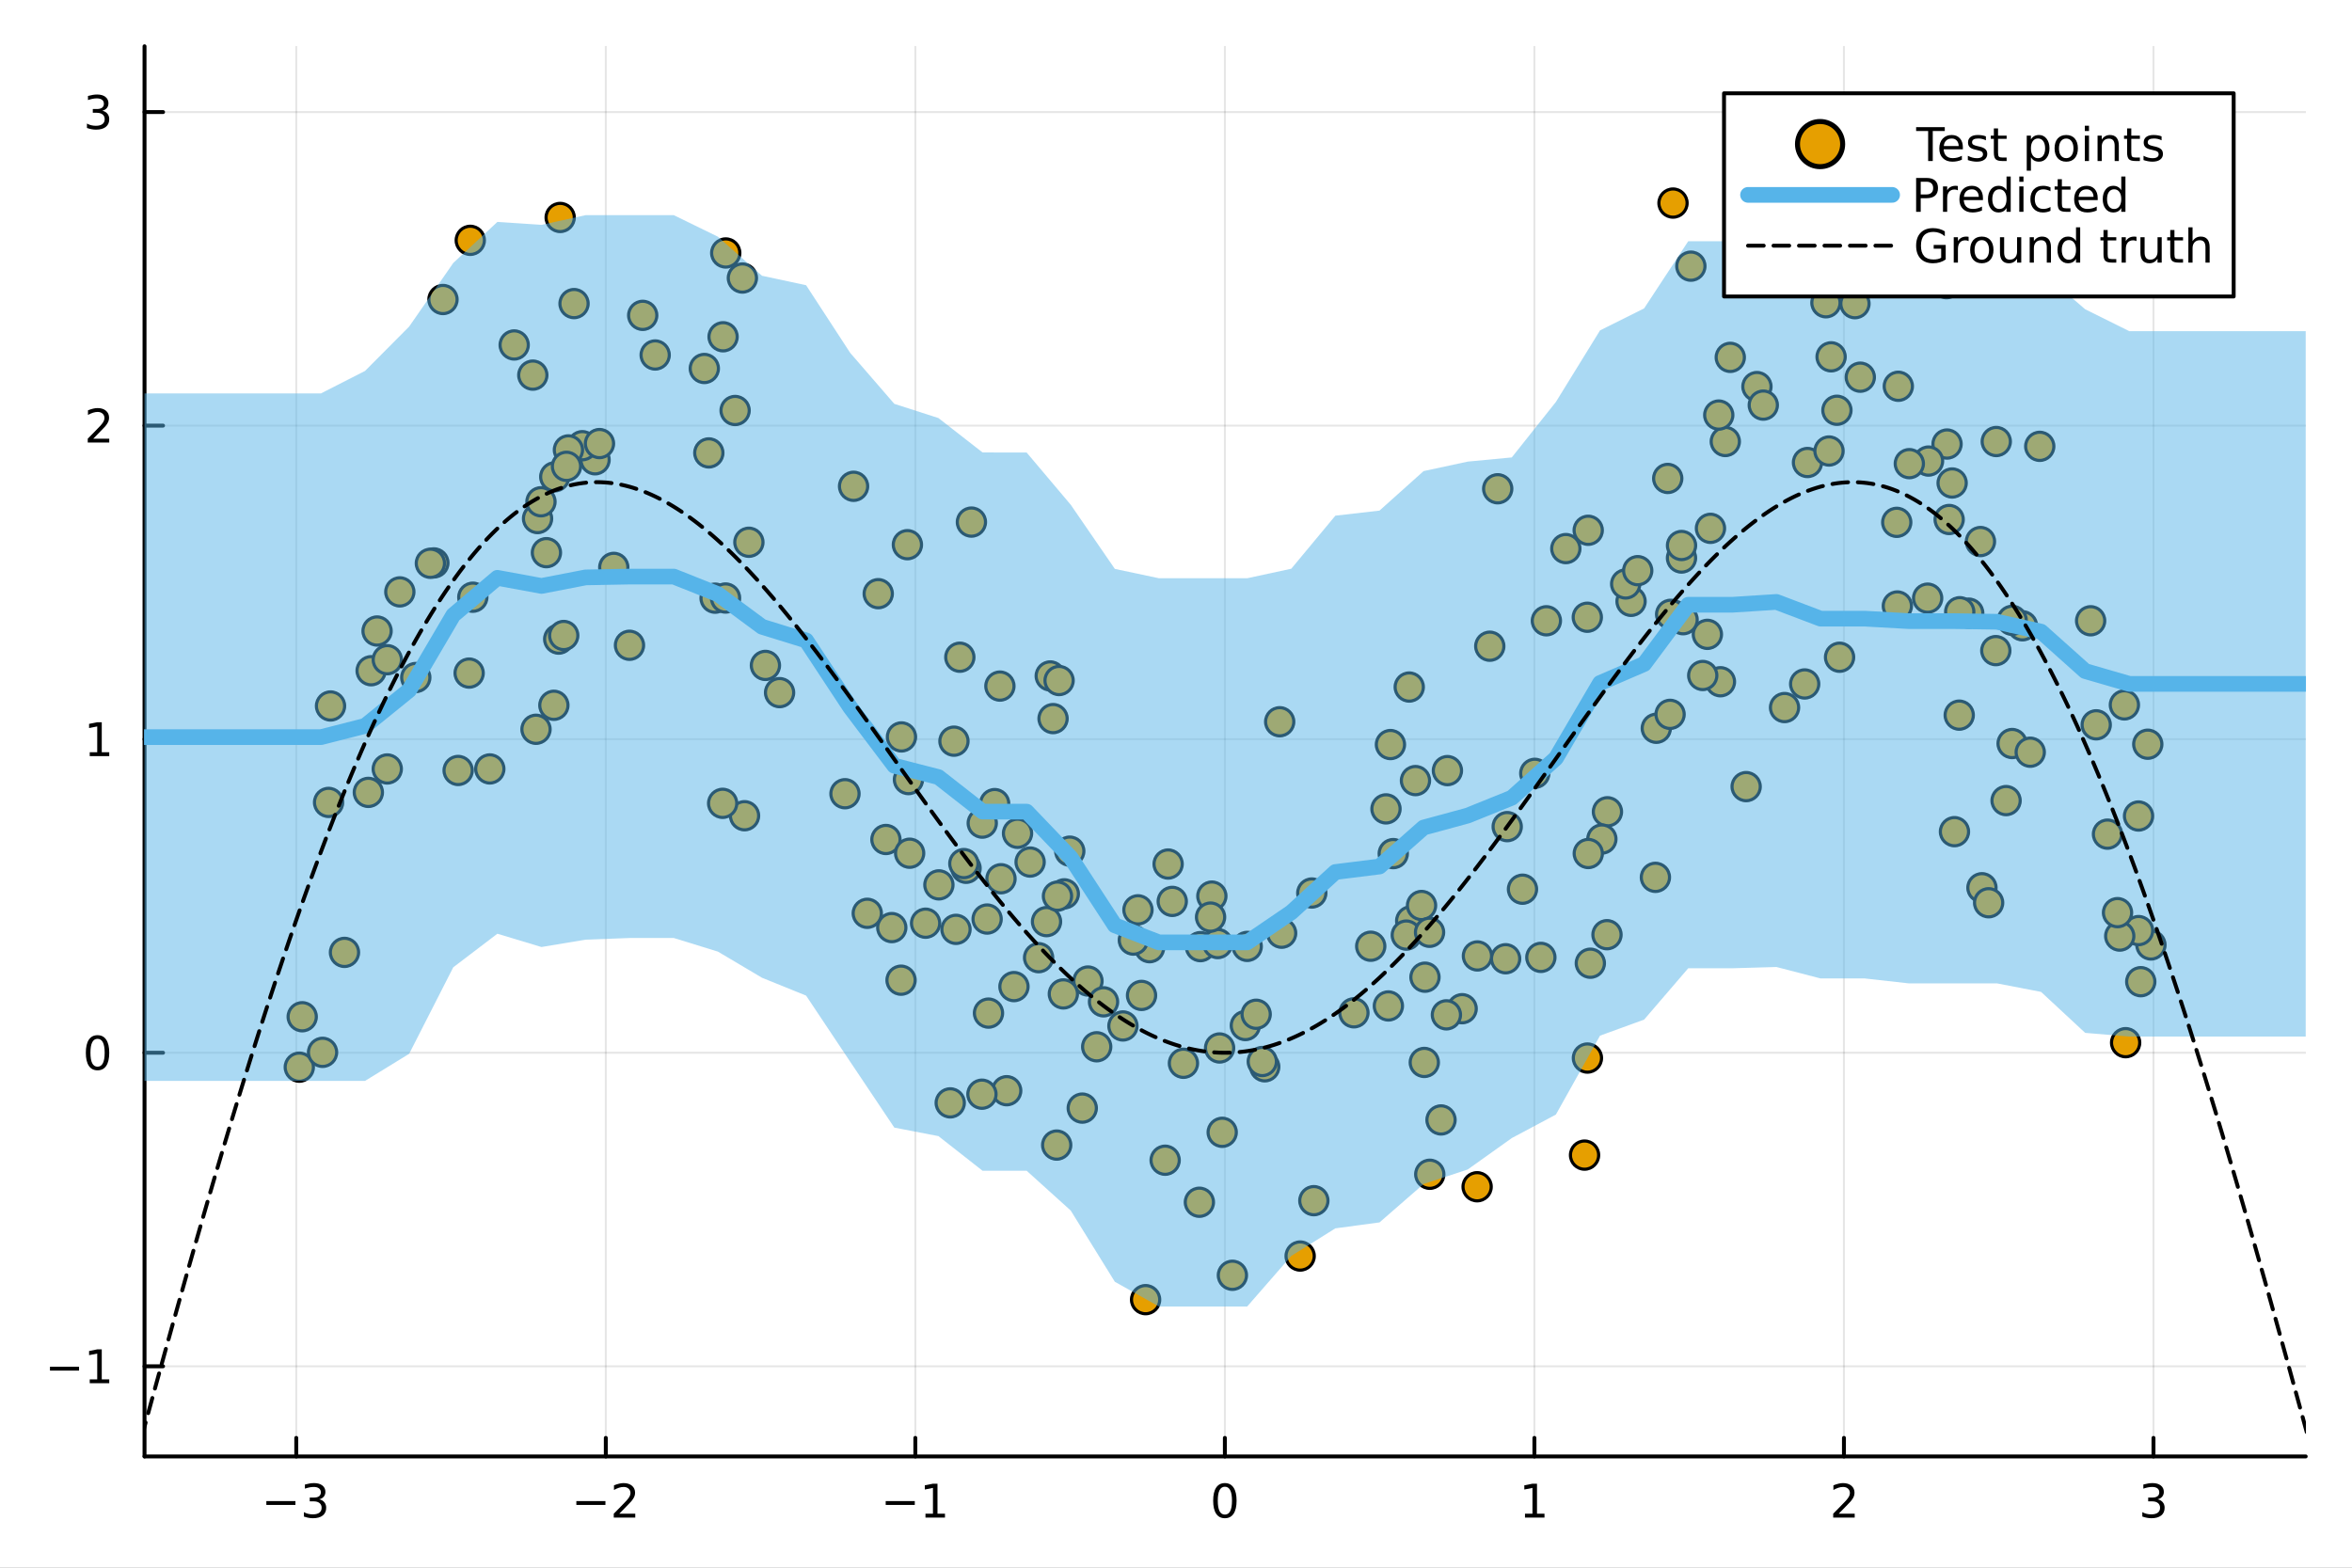 <?xml version="1.0" encoding="utf-8"?>
<svg xmlns="http://www.w3.org/2000/svg" xmlns:xlink="http://www.w3.org/1999/xlink" width="600" height="400" viewBox="0 0 2400 1600">
<rect x="0" y="0" width="2400" height="1600" fill="#808080" stroke="none"/>
<defs>
  <clipPath id="clip160">
    <rect x="0" y="0" width="2400" height="1600"/>
  </clipPath>
</defs>
<path clip-path="url(#clip160)" d="
M0 1600 L2400 1600 L2400 0 L0 0  Z
  " fill="#ffffff" fill-rule="evenodd" fill-opacity="1"/>
<defs>
  <clipPath id="clip161">
    <rect x="480" y="0" width="1681" height="1600"/>
  </clipPath>
</defs>
<path clip-path="url(#clip160)" d="
M147.478 1486.45 L2352.76 1486.45 L2352.76 47.244 L147.478 47.244  Z
  " fill="#ffffff" fill-rule="evenodd" fill-opacity="1"/>
<defs>
  <clipPath id="clip162">
    <rect x="147" y="47" width="2206" height="1440"/>
  </clipPath>
</defs>
<polyline clip-path="url(#clip162)" style="stroke:#000000; stroke-linecap:round; stroke-linejoin:round; stroke-width:2; stroke-opacity:0.1; fill:none" points="
  302.317,1486.45 302.317,47.244 
  "/>
<polyline clip-path="url(#clip162)" style="stroke:#000000; stroke-linecap:round; stroke-linejoin:round; stroke-width:2; stroke-opacity:0.1; fill:none" points="
  618.169,1486.45 618.169,47.244 
  "/>
<polyline clip-path="url(#clip162)" style="stroke:#000000; stroke-linecap:round; stroke-linejoin:round; stroke-width:2; stroke-opacity:0.1; fill:none" points="
  934.021,1486.45 934.021,47.244 
  "/>
<polyline clip-path="url(#clip162)" style="stroke:#000000; stroke-linecap:round; stroke-linejoin:round; stroke-width:2; stroke-opacity:0.1; fill:none" points="
  1249.87,1486.45 1249.87,47.244 
  "/>
<polyline clip-path="url(#clip162)" style="stroke:#000000; stroke-linecap:round; stroke-linejoin:round; stroke-width:2; stroke-opacity:0.1; fill:none" points="
  1565.72,1486.45 1565.72,47.244 
  "/>
<polyline clip-path="url(#clip162)" style="stroke:#000000; stroke-linecap:round; stroke-linejoin:round; stroke-width:2; stroke-opacity:0.1; fill:none" points="
  1881.58,1486.45 1881.58,47.244 
  "/>
<polyline clip-path="url(#clip162)" style="stroke:#000000; stroke-linecap:round; stroke-linejoin:round; stroke-width:2; stroke-opacity:0.1; fill:none" points="
  2197.43,1486.45 2197.43,47.244 
  "/>
<polyline clip-path="url(#clip160)" style="stroke:#000000; stroke-linecap:round; stroke-linejoin:round; stroke-width:4; stroke-opacity:1; fill:none" points="
  147.478,1486.45 2352.76,1486.45 
  "/>
<polyline clip-path="url(#clip160)" style="stroke:#000000; stroke-linecap:round; stroke-linejoin:round; stroke-width:4; stroke-opacity:1; fill:none" points="
  302.317,1486.45 302.317,1467.55 
  "/>
<polyline clip-path="url(#clip160)" style="stroke:#000000; stroke-linecap:round; stroke-linejoin:round; stroke-width:4; stroke-opacity:1; fill:none" points="
  618.169,1486.45 618.169,1467.55 
  "/>
<polyline clip-path="url(#clip160)" style="stroke:#000000; stroke-linecap:round; stroke-linejoin:round; stroke-width:4; stroke-opacity:1; fill:none" points="
  934.021,1486.45 934.021,1467.55 
  "/>
<polyline clip-path="url(#clip160)" style="stroke:#000000; stroke-linecap:round; stroke-linejoin:round; stroke-width:4; stroke-opacity:1; fill:none" points="
  1249.87,1486.45 1249.87,1467.55 
  "/>
<polyline clip-path="url(#clip160)" style="stroke:#000000; stroke-linecap:round; stroke-linejoin:round; stroke-width:4; stroke-opacity:1; fill:none" points="
  1565.72,1486.45 1565.72,1467.55 
  "/>
<polyline clip-path="url(#clip160)" style="stroke:#000000; stroke-linecap:round; stroke-linejoin:round; stroke-width:4; stroke-opacity:1; fill:none" points="
  1881.58,1486.45 1881.58,1467.55 
  "/>
<polyline clip-path="url(#clip160)" style="stroke:#000000; stroke-linecap:round; stroke-linejoin:round; stroke-width:4; stroke-opacity:1; fill:none" points="
  2197.43,1486.45 2197.43,1467.55 
  "/>
<path clip-path="url(#clip160)" d="M271.785 1532.02 L301.461 1532.02 L301.461 1535.95 L271.785 1535.95 L271.785 1532.02 Z" fill="#000000" fill-rule="evenodd" fill-opacity="1" /><path clip-path="url(#clip160)" d="M325.72 1530.21 Q329.077 1530.93 330.952 1533.2 Q332.85 1535.47 332.85 1538.8 Q332.85 1543.92 329.331 1546.72 Q325.813 1549.52 319.331 1549.52 Q317.155 1549.52 314.841 1549.08 Q312.549 1548.66 310.095 1547.81 L310.095 1543.29 Q312.04 1544.43 314.354 1545.01 Q316.669 1545.58 319.192 1545.58 Q323.591 1545.58 325.882 1543.85 Q328.197 1542.11 328.197 1538.8 Q328.197 1535.75 326.044 1534.03 Q323.915 1532.3 320.095 1532.3 L316.067 1532.3 L316.067 1528.45 L320.28 1528.45 Q323.729 1528.45 325.558 1527.09 Q327.387 1525.7 327.387 1523.11 Q327.387 1520.45 325.489 1519.03 Q323.614 1517.6 320.095 1517.6 Q318.174 1517.6 315.975 1518.01 Q313.776 1518.43 311.137 1519.31 L311.137 1515.14 Q313.799 1514.4 316.114 1514.03 Q318.452 1513.66 320.512 1513.66 Q325.836 1513.66 328.938 1516.09 Q332.04 1518.5 332.04 1522.62 Q332.04 1525.49 330.396 1527.48 Q328.753 1529.45 325.72 1530.21 Z" fill="#000000" fill-rule="evenodd" fill-opacity="1" /><path clip-path="url(#clip160)" d="M588.111 1532.02 L617.787 1532.02 L617.787 1535.95 L588.111 1535.95 L588.111 1532.02 Z" fill="#000000" fill-rule="evenodd" fill-opacity="1" /><path clip-path="url(#clip160)" d="M631.907 1544.91 L648.227 1544.91 L648.227 1548.85 L626.282 1548.85 L626.282 1544.91 Q628.944 1542.16 633.528 1537.53 Q638.134 1532.88 639.315 1531.53 Q641.56 1529.01 642.44 1527.27 Q643.343 1525.51 643.343 1523.82 Q643.343 1521.07 641.398 1519.33 Q639.477 1517.6 636.375 1517.6 Q634.176 1517.6 631.722 1518.36 Q629.292 1519.13 626.514 1520.68 L626.514 1515.95 Q629.338 1514.82 631.792 1514.24 Q634.245 1513.66 636.282 1513.66 Q641.653 1513.66 644.847 1516.35 Q648.042 1519.03 648.042 1523.52 Q648.042 1525.65 647.231 1527.57 Q646.444 1529.47 644.338 1532.07 Q643.759 1532.74 640.657 1535.95 Q637.555 1539.15 631.907 1544.91 Z" fill="#000000" fill-rule="evenodd" fill-opacity="1" /><path clip-path="url(#clip160)" d="M903.778 1532.02 L933.453 1532.02 L933.453 1535.95 L903.778 1535.95 L903.778 1532.02 Z" fill="#000000" fill-rule="evenodd" fill-opacity="1" /><path clip-path="url(#clip160)" d="M944.356 1544.91 L951.995 1544.91 L951.995 1518.55 L943.685 1520.21 L943.685 1515.95 L951.949 1514.29 L956.625 1514.29 L956.625 1544.91 L964.263 1544.91 L964.263 1548.85 L944.356 1548.85 L944.356 1544.91 Z" fill="#000000" fill-rule="evenodd" fill-opacity="1" /><path clip-path="url(#clip160)" d="M1249.87 1517.37 Q1246.26 1517.37 1244.43 1520.93 Q1242.63 1524.47 1242.63 1531.6 Q1242.63 1538.71 1244.43 1542.27 Q1246.26 1545.82 1249.87 1545.82 Q1253.51 1545.82 1255.31 1542.27 Q1257.14 1538.71 1257.14 1531.6 Q1257.14 1524.47 1255.31 1520.93 Q1253.51 1517.37 1249.87 1517.37 M1249.87 1513.66 Q1255.68 1513.66 1258.74 1518.27 Q1261.82 1522.85 1261.82 1531.6 Q1261.82 1540.33 1258.74 1544.94 Q1255.68 1549.52 1249.87 1549.52 Q1244.06 1549.52 1240.98 1544.94 Q1237.93 1540.33 1237.93 1531.6 Q1237.93 1522.85 1240.98 1518.27 Q1244.06 1513.66 1249.87 1513.66 Z" fill="#000000" fill-rule="evenodd" fill-opacity="1" /><path clip-path="url(#clip160)" d="M1556.11 1544.91 L1563.74 1544.91 L1563.74 1518.55 L1555.43 1520.21 L1555.43 1515.95 L1563.7 1514.29 L1568.37 1514.29 L1568.37 1544.91 L1576.01 1544.91 L1576.01 1548.85 L1556.11 1548.85 L1556.11 1544.91 Z" fill="#000000" fill-rule="evenodd" fill-opacity="1" /><path clip-path="url(#clip160)" d="M1876.23 1544.91 L1892.55 1544.91 L1892.55 1548.85 L1870.6 1548.85 L1870.6 1544.91 Q1873.27 1542.16 1877.85 1537.53 Q1882.45 1532.88 1883.64 1531.53 Q1885.88 1529.01 1886.76 1527.27 Q1887.66 1525.51 1887.66 1523.82 Q1887.66 1521.07 1885.72 1519.33 Q1883.8 1517.6 1880.7 1517.6 Q1878.5 1517.6 1876.04 1518.36 Q1873.61 1519.13 1870.83 1520.68 L1870.83 1515.95 Q1873.66 1514.82 1876.11 1514.24 Q1878.57 1513.66 1880.6 1513.66 Q1885.97 1513.66 1889.17 1516.35 Q1892.36 1519.03 1892.36 1523.52 Q1892.36 1525.65 1891.55 1527.57 Q1890.77 1529.47 1888.66 1532.07 Q1888.08 1532.74 1884.98 1535.95 Q1881.88 1539.15 1876.23 1544.91 Z" fill="#000000" fill-rule="evenodd" fill-opacity="1" /><path clip-path="url(#clip160)" d="M2201.67 1530.21 Q2205.03 1530.93 2206.91 1533.2 Q2208.8 1535.47 2208.8 1538.8 Q2208.8 1543.92 2205.29 1546.72 Q2201.77 1549.52 2195.29 1549.52 Q2193.11 1549.52 2190.79 1549.08 Q2188.5 1548.66 2186.05 1547.81 L2186.05 1543.29 Q2187.99 1544.43 2190.31 1545.01 Q2192.62 1545.58 2195.15 1545.58 Q2199.54 1545.58 2201.84 1543.85 Q2204.15 1542.11 2204.15 1538.8 Q2204.15 1535.75 2202 1534.03 Q2199.87 1532.3 2196.05 1532.3 L2192.02 1532.3 L2192.02 1528.45 L2196.23 1528.45 Q2199.68 1528.45 2201.51 1527.09 Q2203.34 1525.7 2203.34 1523.11 Q2203.34 1520.45 2201.44 1519.03 Q2199.57 1517.6 2196.05 1517.6 Q2194.13 1517.6 2191.93 1518.01 Q2189.73 1518.43 2187.09 1519.31 L2187.09 1515.14 Q2189.75 1514.4 2192.07 1514.03 Q2194.41 1513.66 2196.47 1513.66 Q2201.79 1513.66 2204.89 1516.09 Q2207.99 1518.5 2207.99 1522.62 Q2207.99 1525.49 2206.35 1527.48 Q2204.71 1529.45 2201.67 1530.21 Z" fill="#000000" fill-rule="evenodd" fill-opacity="1" /><polyline clip-path="url(#clip162)" style="stroke:#000000; stroke-linecap:round; stroke-linejoin:round; stroke-width:2; stroke-opacity:0.1; fill:none" points="
  147.478,1394.46 2352.76,1394.46 
  "/>
<polyline clip-path="url(#clip162)" style="stroke:#000000; stroke-linecap:round; stroke-linejoin:round; stroke-width:2; stroke-opacity:0.1; fill:none" points="
  147.478,1074.44 2352.76,1074.44 
  "/>
<polyline clip-path="url(#clip162)" style="stroke:#000000; stroke-linecap:round; stroke-linejoin:round; stroke-width:2; stroke-opacity:0.1; fill:none" points="
  147.478,754.414 2352.76,754.414 
  "/>
<polyline clip-path="url(#clip162)" style="stroke:#000000; stroke-linecap:round; stroke-linejoin:round; stroke-width:2; stroke-opacity:0.1; fill:none" points="
  147.478,434.391 2352.76,434.391 
  "/>
<polyline clip-path="url(#clip162)" style="stroke:#000000; stroke-linecap:round; stroke-linejoin:round; stroke-width:2; stroke-opacity:0.1; fill:none" points="
  147.478,114.368 2352.76,114.368 
  "/>
<polyline clip-path="url(#clip160)" style="stroke:#000000; stroke-linecap:round; stroke-linejoin:round; stroke-width:4; stroke-opacity:1; fill:none" points="
  147.478,1486.45 147.478,47.244 
  "/>
<polyline clip-path="url(#clip160)" style="stroke:#000000; stroke-linecap:round; stroke-linejoin:round; stroke-width:4; stroke-opacity:1; fill:none" points="
  147.478,1394.46 166.376,1394.46 
  "/>
<polyline clip-path="url(#clip160)" style="stroke:#000000; stroke-linecap:round; stroke-linejoin:round; stroke-width:4; stroke-opacity:1; fill:none" points="
  147.478,1074.44 166.376,1074.44 
  "/>
<polyline clip-path="url(#clip160)" style="stroke:#000000; stroke-linecap:round; stroke-linejoin:round; stroke-width:4; stroke-opacity:1; fill:none" points="
  147.478,754.414 166.376,754.414 
  "/>
<polyline clip-path="url(#clip160)" style="stroke:#000000; stroke-linecap:round; stroke-linejoin:round; stroke-width:4; stroke-opacity:1; fill:none" points="
  147.478,434.391 166.376,434.391 
  "/>
<polyline clip-path="url(#clip160)" style="stroke:#000000; stroke-linecap:round; stroke-linejoin:round; stroke-width:4; stroke-opacity:1; fill:none" points="
  147.478,114.368 166.376,114.368 
  "/>
<path clip-path="url(#clip160)" d="M50.992 1394.91 L80.668 1394.91 L80.668 1398.85 L50.992 1398.85 L50.992 1394.91 Z" fill="#000000" fill-rule="evenodd" fill-opacity="1" /><path clip-path="url(#clip160)" d="M91.571 1407.81 L99.21 1407.81 L99.21 1381.44 L90.899 1383.11 L90.899 1378.85 L99.163 1377.18 L103.839 1377.18 L103.839 1407.81 L111.478 1407.81 L111.478 1411.74 L91.571 1411.74 L91.571 1407.81 Z" fill="#000000" fill-rule="evenodd" fill-opacity="1" /><path clip-path="url(#clip160)" d="M99.534 1060.24 Q95.922 1060.24 94.094 1063.8 Q92.288 1067.34 92.288 1074.47 Q92.288 1081.58 94.094 1085.14 Q95.922 1088.68 99.534 1088.68 Q103.168 1088.68 104.973 1085.14 Q106.802 1081.58 106.802 1074.47 Q106.802 1067.34 104.973 1063.8 Q103.168 1060.24 99.534 1060.24 M99.534 1056.53 Q105.344 1056.53 108.399 1061.14 Q111.478 1065.72 111.478 1074.47 Q111.478 1083.2 108.399 1087.81 Q105.344 1092.39 99.534 1092.39 Q93.723 1092.39 90.645 1087.81 Q87.589 1083.2 87.589 1074.47 Q87.589 1065.72 90.645 1061.14 Q93.723 1056.53 99.534 1056.53 Z" fill="#000000" fill-rule="evenodd" fill-opacity="1" /><path clip-path="url(#clip160)" d="M91.571 767.759 L99.21 767.759 L99.21 741.394 L90.899 743.06 L90.899 738.801 L99.163 737.134 L103.839 737.134 L103.839 767.759 L111.478 767.759 L111.478 771.694 L91.571 771.694 L91.571 767.759 Z" fill="#000000" fill-rule="evenodd" fill-opacity="1" /><path clip-path="url(#clip160)" d="M95.159 447.736 L111.478 447.736 L111.478 451.671 L89.534 451.671 L89.534 447.736 Q92.196 444.982 96.779 440.352 Q101.385 435.699 102.566 434.357 Q104.811 431.833 105.691 430.097 Q106.594 428.338 106.594 426.648 Q106.594 423.894 104.649 422.158 Q102.728 420.421 99.626 420.421 Q97.427 420.421 94.973 421.185 Q92.543 421.949 89.765 423.5 L89.765 418.778 Q92.589 417.644 95.043 417.065 Q97.496 416.486 99.534 416.486 Q104.904 416.486 108.098 419.171 Q111.293 421.857 111.293 426.347 Q111.293 428.477 110.483 430.398 Q109.696 432.296 107.589 434.889 Q107.01 435.56 103.909 438.778 Q100.807 441.972 95.159 447.736 Z" fill="#000000" fill-rule="evenodd" fill-opacity="1" /><path clip-path="url(#clip160)" d="M104.348 113.014 Q107.705 113.732 109.58 116 Q111.478 118.269 111.478 121.602 Q111.478 126.718 107.959 129.519 Q104.441 132.32 97.96 132.32 Q95.784 132.32 93.469 131.88 Q91.177 131.463 88.723 130.607 L88.723 126.093 Q90.668 127.227 92.983 127.806 Q95.297 128.384 97.821 128.384 Q102.219 128.384 104.51 126.648 Q106.825 124.912 106.825 121.602 Q106.825 118.547 104.672 116.834 Q102.543 115.097 98.723 115.097 L94.696 115.097 L94.696 111.255 L98.909 111.255 Q102.358 111.255 104.186 109.889 Q106.015 108.5 106.015 105.908 Q106.015 103.246 104.117 101.834 Q102.242 100.398 98.723 100.398 Q96.802 100.398 94.603 100.815 Q92.404 101.232 89.765 102.111 L89.765 97.945 Q92.427 97.204 94.742 96.834 Q97.08 96.463 99.14 96.463 Q104.464 96.463 107.566 98.894 Q110.668 101.301 110.668 105.422 Q110.668 108.292 109.024 110.283 Q107.381 112.25 104.348 113.014 Z" fill="#000000" fill-rule="evenodd" fill-opacity="1" /><circle clip-path="url(#clip162)" cx="479.872" cy="245.292" r="14.4" fill="#e69f00" fill-rule="evenodd" fill-opacity="1" stroke="#000000" stroke-opacity="1" stroke-width="3.2"/>
<circle clip-path="url(#clip162)" cx="1247.15" cy="1155.65" r="14.4" fill="#e69f00" fill-rule="evenodd" fill-opacity="1" stroke="#000000" stroke-opacity="1" stroke-width="3.2"/>
<circle clip-path="url(#clip162)" cx="1844.38" cy="472.04" r="14.4" fill="#e69f00" fill-rule="evenodd" fill-opacity="1" stroke="#000000" stroke-opacity="1" stroke-width="3.2"/>
<circle clip-path="url(#clip162)" cx="1008.66" cy="1033.99" r="14.4" fill="#e69f00" fill-rule="evenodd" fill-opacity="1" stroke="#000000" stroke-opacity="1" stroke-width="3.2"/>
<circle clip-path="url(#clip162)" cx="1381.56" cy="1033.69" r="14.4" fill="#e69f00" fill-rule="evenodd" fill-opacity="1" stroke="#000000" stroke-opacity="1" stroke-width="3.2"/>
<circle clip-path="url(#clip162)" cx="1707.15" cy="207.256" r="14.4" fill="#e69f00" fill-rule="evenodd" fill-opacity="1" stroke="#000000" stroke-opacity="1" stroke-width="3.2"/>
<circle clip-path="url(#clip162)" cx="1994.35" cy="848.804" r="14.4" fill="#e69f00" fill-rule="evenodd" fill-opacity="1" stroke="#000000" stroke-opacity="1" stroke-width="3.2"/>
<circle clip-path="url(#clip162)" cx="1745.38" cy="539.222" r="14.4" fill="#e69f00" fill-rule="evenodd" fill-opacity="1" stroke="#000000" stroke-opacity="1" stroke-width="3.2"/>
<circle clip-path="url(#clip162)" cx="1999.21" cy="729.88" r="14.4" fill="#e69f00" fill-rule="evenodd" fill-opacity="1" stroke="#000000" stroke-opacity="1" stroke-width="3.2"/>
<circle clip-path="url(#clip162)" cx="1755.55" cy="695.796" r="14.4" fill="#e69f00" fill-rule="evenodd" fill-opacity="1" stroke="#000000" stroke-opacity="1" stroke-width="3.2"/>
<circle clip-path="url(#clip162)" cx="1616.89" cy="1178.92" r="14.4" fill="#e69f00" fill-rule="evenodd" fill-opacity="1" stroke="#000000" stroke-opacity="1" stroke-width="3.2"/>
<circle clip-path="url(#clip162)" cx="919.443" cy="1000.4" r="14.4" fill="#e69f00" fill-rule="evenodd" fill-opacity="1" stroke="#000000" stroke-opacity="1" stroke-width="3.2"/>
<circle clip-path="url(#clip162)" cx="1528.27" cy="498.852" r="14.4" fill="#e69f00" fill-rule="evenodd" fill-opacity="1" stroke="#000000" stroke-opacity="1" stroke-width="3.2"/>
<circle clip-path="url(#clip162)" cx="1877.11" cy="670.778" r="14.4" fill="#e69f00" fill-rule="evenodd" fill-opacity="1" stroke="#000000" stroke-opacity="1" stroke-width="3.2"/>
<circle clip-path="url(#clip162)" cx="991.236" cy="532.854" r="14.4" fill="#e69f00" fill-rule="evenodd" fill-opacity="1" stroke="#000000" stroke-opacity="1" stroke-width="3.2"/>
<circle clip-path="url(#clip162)" cx="1416.71" cy="1026.67" r="14.4" fill="#e69f00" fill-rule="evenodd" fill-opacity="1" stroke="#000000" stroke-opacity="1" stroke-width="3.2"/>
<circle clip-path="url(#clip162)" cx="305.404" cy="1089.17" r="14.4" fill="#e69f00" fill-rule="evenodd" fill-opacity="1" stroke="#000000" stroke-opacity="1" stroke-width="3.2"/>
<circle clip-path="url(#clip162)" cx="1067.88" cy="940.608" r="14.4" fill="#e69f00" fill-rule="evenodd" fill-opacity="1" stroke="#000000" stroke-opacity="1" stroke-width="3.2"/>
<circle clip-path="url(#clip162)" cx="723.285" cy="462.257" r="14.4" fill="#e69f00" fill-rule="evenodd" fill-opacity="1" stroke="#000000" stroke-opacity="1" stroke-width="3.2"/>
<circle clip-path="url(#clip162)" cx="1760.51" cy="450.616" r="14.4" fill="#e69f00" fill-rule="evenodd" fill-opacity="1" stroke="#000000" stroke-opacity="1" stroke-width="3.2"/>
<circle clip-path="url(#clip162)" cx="1491.99" cy="1029.49" r="14.4" fill="#e69f00" fill-rule="evenodd" fill-opacity="1" stroke="#000000" stroke-opacity="1" stroke-width="3.2"/>
<circle clip-path="url(#clip162)" cx="1161.19" cy="928.588" r="14.4" fill="#e69f00" fill-rule="evenodd" fill-opacity="1" stroke="#000000" stroke-opacity="1" stroke-width="3.2"/>
<circle clip-path="url(#clip162)" cx="2150.51" cy="851.342" r="14.4" fill="#e69f00" fill-rule="evenodd" fill-opacity="1" stroke="#000000" stroke-opacity="1" stroke-width="3.2"/>
<circle clip-path="url(#clip162)" cx="1173.04" cy="967.228" r="14.4" fill="#e69f00" fill-rule="evenodd" fill-opacity="1" stroke="#000000" stroke-opacity="1" stroke-width="3.2"/>
<circle clip-path="url(#clip162)" cx="759.743" cy="832.549" r="14.4" fill="#e69f00" fill-rule="evenodd" fill-opacity="1" stroke="#000000" stroke-opacity="1" stroke-width="3.2"/>
<circle clip-path="url(#clip162)" cx="1110.19" cy="1001.26" r="14.4" fill="#e69f00" fill-rule="evenodd" fill-opacity="1" stroke="#000000" stroke-opacity="1" stroke-width="3.2"/>
<circle clip-path="url(#clip162)" cx="1439.49" cy="939.876" r="14.4" fill="#e69f00" fill-rule="evenodd" fill-opacity="1" stroke="#000000" stroke-opacity="1" stroke-width="3.2"/>
<circle clip-path="url(#clip162)" cx="909.979" cy="946.712" r="14.4" fill="#e69f00" fill-rule="evenodd" fill-opacity="1" stroke="#000000" stroke-opacity="1" stroke-width="3.2"/>
<circle clip-path="url(#clip162)" cx="1435" cy="954.363" r="14.4" fill="#e69f00" fill-rule="evenodd" fill-opacity="1" stroke="#000000" stroke-opacity="1" stroke-width="3.2"/>
<circle clip-path="url(#clip162)" cx="442.745" cy="574.516" r="14.4" fill="#e69f00" fill-rule="evenodd" fill-opacity="1" stroke="#000000" stroke-opacity="1" stroke-width="3.2"/>
<circle clip-path="url(#clip162)" cx="1664.35" cy="613.745" r="14.4" fill="#e69f00" fill-rule="evenodd" fill-opacity="1" stroke="#000000" stroke-opacity="1" stroke-width="3.2"/>
<circle clip-path="url(#clip162)" cx="2194.83" cy="964.445" r="14.4" fill="#e69f00" fill-rule="evenodd" fill-opacity="1" stroke="#000000" stroke-opacity="1" stroke-width="3.2"/>
<circle clip-path="url(#clip162)" cx="1027.24" cy="1113.19" r="14.4" fill="#e69f00" fill-rule="evenodd" fill-opacity="1" stroke="#000000" stroke-opacity="1" stroke-width="3.2"/>
<circle clip-path="url(#clip162)" cx="1002.3" cy="840.092" r="14.4" fill="#e69f00" fill-rule="evenodd" fill-opacity="1" stroke="#000000" stroke-opacity="1" stroke-width="3.2"/>
<circle clip-path="url(#clip162)" cx="884.978" cy="932.135" r="14.4" fill="#e69f00" fill-rule="evenodd" fill-opacity="1" stroke="#000000" stroke-opacity="1" stroke-width="3.2"/>
<circle clip-path="url(#clip162)" cx="1156.48" cy="959.471" r="14.4" fill="#e69f00" fill-rule="evenodd" fill-opacity="1" stroke="#000000" stroke-opacity="1" stroke-width="3.2"/>
<circle clip-path="url(#clip162)" cx="737.396" cy="819.898" r="14.4" fill="#e69f00" fill-rule="evenodd" fill-opacity="1" stroke="#000000" stroke-opacity="1" stroke-width="3.2"/>
<circle clip-path="url(#clip162)" cx="1168.98" cy="1326.44" r="14.4" fill="#e69f00" fill-rule="evenodd" fill-opacity="1" stroke="#000000" stroke-opacity="1" stroke-width="3.2"/>
<circle clip-path="url(#clip162)" cx="1725.37" cy="271.645" r="14.4" fill="#e69f00" fill-rule="evenodd" fill-opacity="1" stroke="#000000" stroke-opacity="1" stroke-width="3.2"/>
<circle clip-path="url(#clip162)" cx="1715.82" cy="569.528" r="14.4" fill="#e69f00" fill-rule="evenodd" fill-opacity="1" stroke="#000000" stroke-opacity="1" stroke-width="3.2"/>
<circle clip-path="url(#clip162)" cx="378.72" cy="684.56" r="14.4" fill="#e69f00" fill-rule="evenodd" fill-opacity="1" stroke="#000000" stroke-opacity="1" stroke-width="3.2"/>
<circle clip-path="url(#clip162)" cx="757.535" cy="283.765" r="14.4" fill="#e69f00" fill-rule="evenodd" fill-opacity="1" stroke="#000000" stroke-opacity="1" stroke-width="3.2"/>
<circle clip-path="url(#clip162)" cx="1507.27" cy="1211.21" r="14.4" fill="#e69f00" fill-rule="evenodd" fill-opacity="1" stroke="#000000" stroke-opacity="1" stroke-width="3.2"/>
<circle clip-path="url(#clip162)" cx="2133.3" cy="633.571" r="14.4" fill="#e69f00" fill-rule="evenodd" fill-opacity="1" stroke="#000000" stroke-opacity="1" stroke-width="3.2"/>
<circle clip-path="url(#clip162)" cx="1553.56" cy="907.529" r="14.4" fill="#e69f00" fill-rule="evenodd" fill-opacity="1" stroke="#000000" stroke-opacity="1" stroke-width="3.2"/>
<circle clip-path="url(#clip162)" cx="1765.59" cy="364.726" r="14.4" fill="#e69f00" fill-rule="evenodd" fill-opacity="1" stroke="#000000" stroke-opacity="1" stroke-width="3.2"/>
<circle clip-path="url(#clip162)" cx="2191.6" cy="759.562" r="14.4" fill="#e69f00" fill-rule="evenodd" fill-opacity="1" stroke="#000000" stroke-opacity="1" stroke-width="3.2"/>
<circle clip-path="url(#clip162)" cx="607.213" cy="469.272" r="14.4" fill="#e69f00" fill-rule="evenodd" fill-opacity="1" stroke="#000000" stroke-opacity="1" stroke-width="3.2"/>
<circle clip-path="url(#clip162)" cx="1071.68" cy="689.879" r="14.4" fill="#e69f00" fill-rule="evenodd" fill-opacity="1" stroke="#000000" stroke-opacity="1" stroke-width="3.2"/>
<circle clip-path="url(#clip162)" cx="975.496" cy="948.514" r="14.4" fill="#e69f00" fill-rule="evenodd" fill-opacity="1" stroke="#000000" stroke-opacity="1" stroke-width="3.2"/>
<circle clip-path="url(#clip162)" cx="1196.18" cy="919.973" r="14.4" fill="#e69f00" fill-rule="evenodd" fill-opacity="1" stroke="#000000" stroke-opacity="1" stroke-width="3.2"/>
<circle clip-path="url(#clip162)" cx="1937.06" cy="394.221" r="14.4" fill="#e69f00" fill-rule="evenodd" fill-opacity="1" stroke="#000000" stroke-opacity="1" stroke-width="3.2"/>
<circle clip-path="url(#clip162)" cx="2022.39" cy="906.039" r="14.4" fill="#e69f00" fill-rule="evenodd" fill-opacity="1" stroke="#000000" stroke-opacity="1" stroke-width="3.2"/>
<circle clip-path="url(#clip162)" cx="1290.55" cy="1088.79" r="14.4" fill="#e69f00" fill-rule="evenodd" fill-opacity="1" stroke="#000000" stroke-opacity="1" stroke-width="3.2"/>
<circle clip-path="url(#clip162)" cx="566.076" cy="486.63" r="14.4" fill="#e69f00" fill-rule="evenodd" fill-opacity="1" stroke="#000000" stroke-opacity="1" stroke-width="3.2"/>
<circle clip-path="url(#clip162)" cx="1639.79" cy="953.964" r="14.4" fill="#e69f00" fill-rule="evenodd" fill-opacity="1" stroke="#000000" stroke-opacity="1" stroke-width="3.2"/>
<circle clip-path="url(#clip162)" cx="1001.98" cy="1116.75" r="14.4" fill="#e69f00" fill-rule="evenodd" fill-opacity="1" stroke="#000000" stroke-opacity="1" stroke-width="3.2"/>
<circle clip-path="url(#clip162)" cx="729.697" cy="610.501" r="14.4" fill="#e69f00" fill-rule="evenodd" fill-opacity="1" stroke="#000000" stroke-opacity="1" stroke-width="3.2"/>
<circle clip-path="url(#clip162)" cx="985.777" cy="886.195" r="14.4" fill="#e69f00" fill-rule="evenodd" fill-opacity="1" stroke="#000000" stroke-opacity="1" stroke-width="3.2"/>
<circle clip-path="url(#clip162)" cx="1536.35" cy="978.516" r="14.4" fill="#e69f00" fill-rule="evenodd" fill-opacity="1" stroke="#000000" stroke-opacity="1" stroke-width="3.2"/>
<circle clip-path="url(#clip162)" cx="1038.3" cy="850.491" r="14.4" fill="#e69f00" fill-rule="evenodd" fill-opacity="1" stroke="#000000" stroke-opacity="1" stroke-width="3.2"/>
<circle clip-path="url(#clip162)" cx="2184.45" cy="1001.92" r="14.4" fill="#e69f00" fill-rule="evenodd" fill-opacity="1" stroke="#000000" stroke-opacity="1" stroke-width="3.2"/>
<circle clip-path="url(#clip162)" cx="1450.56" cy="924.153" r="14.4" fill="#e69f00" fill-rule="evenodd" fill-opacity="1" stroke="#000000" stroke-opacity="1" stroke-width="3.2"/>
<circle clip-path="url(#clip162)" cx="1742.23" cy="647.421" r="14.4" fill="#e69f00" fill-rule="evenodd" fill-opacity="1" stroke="#000000" stroke-opacity="1" stroke-width="3.2"/>
<circle clip-path="url(#clip162)" cx="1078.26" cy="1168.68" r="14.4" fill="#e69f00" fill-rule="evenodd" fill-opacity="1" stroke="#000000" stroke-opacity="1" stroke-width="3.2"/>
<circle clip-path="url(#clip162)" cx="1051.14" cy="879.822" r="14.4" fill="#e69f00" fill-rule="evenodd" fill-opacity="1" stroke="#000000" stroke-opacity="1" stroke-width="3.2"/>
<circle clip-path="url(#clip162)" cx="308.378" cy="1037.71" r="14.4" fill="#e69f00" fill-rule="evenodd" fill-opacity="1" stroke="#000000" stroke-opacity="1" stroke-width="3.2"/>
<circle clip-path="url(#clip162)" cx="862.221" cy="810.077" r="14.4" fill="#e69f00" fill-rule="evenodd" fill-opacity="1" stroke="#000000" stroke-opacity="1" stroke-width="3.2"/>
<circle clip-path="url(#clip162)" cx="1188.93" cy="1184.13" r="14.4" fill="#e69f00" fill-rule="evenodd" fill-opacity="1" stroke="#000000" stroke-opacity="1" stroke-width="3.2"/>
<circle clip-path="url(#clip162)" cx="2085" cy="234.032" r="14.4" fill="#e69f00" fill-rule="evenodd" fill-opacity="1" stroke="#000000" stroke-opacity="1" stroke-width="3.2"/>
<circle clip-path="url(#clip162)" cx="1191.97" cy="881.847" r="14.4" fill="#e69f00" fill-rule="evenodd" fill-opacity="1" stroke="#000000" stroke-opacity="1" stroke-width="3.2"/>
<circle clip-path="url(#clip162)" cx="896.16" cy="605.923" r="14.4" fill="#e69f00" fill-rule="evenodd" fill-opacity="1" stroke="#000000" stroke-opacity="1" stroke-width="3.2"/>
<circle clip-path="url(#clip162)" cx="571.612" cy="221.954" r="14.4" fill="#e69f00" fill-rule="evenodd" fill-opacity="1" stroke="#000000" stroke-opacity="1" stroke-width="3.2"/>
<circle clip-path="url(#clip162)" cx="919.872" cy="752.11" r="14.4" fill="#e69f00" fill-rule="evenodd" fill-opacity="1" stroke="#000000" stroke-opacity="1" stroke-width="3.2"/>
<circle clip-path="url(#clip162)" cx="1458.74" cy="951.515" r="14.4" fill="#e69f00" fill-rule="evenodd" fill-opacity="1" stroke="#000000" stroke-opacity="1" stroke-width="3.2"/>
<circle clip-path="url(#clip162)" cx="1781.79" cy="802.837" r="14.4" fill="#e69f00" fill-rule="evenodd" fill-opacity="1" stroke="#000000" stroke-opacity="1" stroke-width="3.2"/>
<circle clip-path="url(#clip162)" cx="1986.24" cy="289.506" r="14.4" fill="#e69f00" fill-rule="evenodd" fill-opacity="1" stroke="#000000" stroke-opacity="1" stroke-width="3.2"/>
<circle clip-path="url(#clip162)" cx="594.186" cy="454.886" r="14.4" fill="#e69f00" fill-rule="evenodd" fill-opacity="1" stroke="#000000" stroke-opacity="1" stroke-width="3.2"/>
<circle clip-path="url(#clip162)" cx="546.948" cy="744.31" r="14.4" fill="#e69f00" fill-rule="evenodd" fill-opacity="1" stroke="#000000" stroke-opacity="1" stroke-width="3.2"/>
<circle clip-path="url(#clip162)" cx="548.533" cy="529.257" r="14.4" fill="#e69f00" fill-rule="evenodd" fill-opacity="1" stroke="#000000" stroke-opacity="1" stroke-width="3.2"/>
<circle clip-path="url(#clip162)" cx="552.003" cy="512.116" r="14.4" fill="#e69f00" fill-rule="evenodd" fill-opacity="1" stroke="#000000" stroke-opacity="1" stroke-width="3.2"/>
<circle clip-path="url(#clip162)" cx="1936.08" cy="618.471" r="14.4" fill="#e69f00" fill-rule="evenodd" fill-opacity="1" stroke="#000000" stroke-opacity="1" stroke-width="3.2"/>
<circle clip-path="url(#clip162)" cx="1020.31" cy="700.225" r="14.4" fill="#e69f00" fill-rule="evenodd" fill-opacity="1" stroke="#000000" stroke-opacity="1" stroke-width="3.2"/>
<circle clip-path="url(#clip162)" cx="570.104" cy="652.275" r="14.4" fill="#e69f00" fill-rule="evenodd" fill-opacity="1" stroke="#000000" stroke-opacity="1" stroke-width="3.2"/>
<circle clip-path="url(#clip162)" cx="1658.86" cy="595.993" r="14.4" fill="#e69f00" fill-rule="evenodd" fill-opacity="1" stroke="#000000" stroke-opacity="1" stroke-width="3.2"/>
<circle clip-path="url(#clip162)" cx="1224.9" cy="966.161" r="14.4" fill="#e69f00" fill-rule="evenodd" fill-opacity="1" stroke="#000000" stroke-opacity="1" stroke-width="3.2"/>
<circle clip-path="url(#clip162)" cx="1272.67" cy="965.913" r="14.4" fill="#e69f00" fill-rule="evenodd" fill-opacity="1" stroke="#000000" stroke-opacity="1" stroke-width="3.2"/>
<circle clip-path="url(#clip162)" cx="1242.56" cy="963.025" r="14.4" fill="#e69f00" fill-rule="evenodd" fill-opacity="1" stroke="#000000" stroke-opacity="1" stroke-width="3.2"/>
<circle clip-path="url(#clip162)" cx="1444.35" cy="796.672" r="14.4" fill="#e69f00" fill-rule="evenodd" fill-opacity="1" stroke="#000000" stroke-opacity="1" stroke-width="3.2"/>
<circle clip-path="url(#clip162)" cx="1086.02" cy="912.271" r="14.4" fill="#e69f00" fill-rule="evenodd" fill-opacity="1" stroke="#000000" stroke-opacity="1" stroke-width="3.2"/>
<circle clip-path="url(#clip162)" cx="1034.66" cy="1006.93" r="14.4" fill="#e69f00" fill-rule="evenodd" fill-opacity="1" stroke="#000000" stroke-opacity="1" stroke-width="3.2"/>
<circle clip-path="url(#clip162)" cx="1622.79" cy="983.075" r="14.4" fill="#e69f00" fill-rule="evenodd" fill-opacity="1" stroke="#000000" stroke-opacity="1" stroke-width="3.2"/>
<circle clip-path="url(#clip162)" cx="1338.57" cy="911.419" r="14.4" fill="#e69f00" fill-rule="evenodd" fill-opacity="1" stroke="#000000" stroke-opacity="1" stroke-width="3.2"/>
<circle clip-path="url(#clip162)" cx="1059.8" cy="977.42" r="14.4" fill="#e69f00" fill-rule="evenodd" fill-opacity="1" stroke="#000000" stroke-opacity="1" stroke-width="3.2"/>
<circle clip-path="url(#clip162)" cx="575.23" cy="648.587" r="14.4" fill="#e69f00" fill-rule="evenodd" fill-opacity="1" stroke="#000000" stroke-opacity="1" stroke-width="3.2"/>
<circle clip-path="url(#clip162)" cx="1104.35" cy="1130.95" r="14.4" fill="#e69f00" fill-rule="evenodd" fill-opacity="1" stroke="#000000" stroke-opacity="1" stroke-width="3.2"/>
<circle clip-path="url(#clip162)" cx="1966.98" cy="610.488" r="14.4" fill="#e69f00" fill-rule="evenodd" fill-opacity="1" stroke="#000000" stroke-opacity="1" stroke-width="3.2"/>
<circle clip-path="url(#clip162)" cx="1454.05" cy="997.34" r="14.4" fill="#e69f00" fill-rule="evenodd" fill-opacity="1" stroke="#000000" stroke-opacity="1" stroke-width="3.2"/>
<circle clip-path="url(#clip162)" cx="557.571" cy="564.064" r="14.4" fill="#e69f00" fill-rule="evenodd" fill-opacity="1" stroke="#000000" stroke-opacity="1" stroke-width="3.2"/>
<circle clip-path="url(#clip162)" cx="958.054" cy="903.116" r="14.4" fill="#e69f00" fill-rule="evenodd" fill-opacity="1" stroke="#000000" stroke-opacity="1" stroke-width="3.2"/>
<circle clip-path="url(#clip162)" cx="1223.86" cy="1227.03" r="14.4" fill="#e69f00" fill-rule="evenodd" fill-opacity="1" stroke="#000000" stroke-opacity="1" stroke-width="3.2"/>
<circle clip-path="url(#clip162)" cx="795.485" cy="706.915" r="14.4" fill="#e69f00" fill-rule="evenodd" fill-opacity="1" stroke="#000000" stroke-opacity="1" stroke-width="3.2"/>
<circle clip-path="url(#clip162)" cx="668.548" cy="362.304" r="14.4" fill="#e69f00" fill-rule="evenodd" fill-opacity="1" stroke="#000000" stroke-opacity="1" stroke-width="3.2"/>
<circle clip-path="url(#clip162)" cx="2053.18" cy="758.848" r="14.4" fill="#e69f00" fill-rule="evenodd" fill-opacity="1" stroke="#000000" stroke-opacity="1" stroke-width="3.2"/>
<circle clip-path="url(#clip162)" cx="1414.27" cy="825.56" r="14.4" fill="#e69f00" fill-rule="evenodd" fill-opacity="1" stroke="#000000" stroke-opacity="1" stroke-width="3.2"/>
<circle clip-path="url(#clip162)" cx="2063.75" cy="638.696" r="14.4" fill="#e69f00" fill-rule="evenodd" fill-opacity="1" stroke="#000000" stroke-opacity="1" stroke-width="3.2"/>
<circle clip-path="url(#clip162)" cx="1707.84" cy="627.867" r="14.4" fill="#e69f00" fill-rule="evenodd" fill-opacity="1" stroke="#000000" stroke-opacity="1" stroke-width="3.2"/>
<circle clip-path="url(#clip162)" cx="1340.67" cy="1225.42" r="14.4" fill="#e69f00" fill-rule="evenodd" fill-opacity="1" stroke="#000000" stroke-opacity="1" stroke-width="3.2"/>
<circle clip-path="url(#clip162)" cx="1520.18" cy="659.531" r="14.4" fill="#e69f00" fill-rule="evenodd" fill-opacity="1" stroke="#000000" stroke-opacity="1" stroke-width="3.2"/>
<circle clip-path="url(#clip162)" cx="1475.92" cy="1035.76" r="14.4" fill="#e69f00" fill-rule="evenodd" fill-opacity="1" stroke="#000000" stroke-opacity="1" stroke-width="3.2"/>
<circle clip-path="url(#clip162)" cx="1007.27" cy="937.987" r="14.4" fill="#e69f00" fill-rule="evenodd" fill-opacity="1" stroke="#000000" stroke-opacity="1" stroke-width="3.2"/>
<circle clip-path="url(#clip162)" cx="1863.19" cy="309.011" r="14.4" fill="#e69f00" fill-rule="evenodd" fill-opacity="1" stroke="#000000" stroke-opacity="1" stroke-width="3.2"/>
<circle clip-path="url(#clip162)" cx="424.272" cy="691.489" r="14.4" fill="#e69f00" fill-rule="evenodd" fill-opacity="1" stroke="#000000" stroke-opacity="1" stroke-width="3.2"/>
<circle clip-path="url(#clip162)" cx="1690.1" cy="743.293" r="14.4" fill="#e69f00" fill-rule="evenodd" fill-opacity="1" stroke="#000000" stroke-opacity="1" stroke-width="3.2"/>
<circle clip-path="url(#clip162)" cx="969.615" cy="1125.61" r="14.4" fill="#e69f00" fill-rule="evenodd" fill-opacity="1" stroke="#000000" stroke-opacity="1" stroke-width="3.2"/>
<circle clip-path="url(#clip162)" cx="904.018" cy="856.792" r="14.4" fill="#e69f00" fill-rule="evenodd" fill-opacity="1" stroke="#000000" stroke-opacity="1" stroke-width="3.2"/>
<circle clip-path="url(#clip162)" cx="2182.19" cy="832.824" r="14.4" fill="#e69f00" fill-rule="evenodd" fill-opacity="1" stroke="#000000" stroke-opacity="1" stroke-width="3.2"/>
<circle clip-path="url(#clip162)" cx="384.772" cy="644.02" r="14.4" fill="#e69f00" fill-rule="evenodd" fill-opacity="1" stroke="#000000" stroke-opacity="1" stroke-width="3.2"/>
<circle clip-path="url(#clip162)" cx="1717.46" cy="632.475" r="14.4" fill="#e69f00" fill-rule="evenodd" fill-opacity="1" stroke="#000000" stroke-opacity="1" stroke-width="3.2"/>
<circle clip-path="url(#clip162)" cx="1874.42" cy="418.73" r="14.4" fill="#e69f00" fill-rule="evenodd" fill-opacity="1" stroke="#000000" stroke-opacity="1" stroke-width="3.2"/>
<circle clip-path="url(#clip162)" cx="737.836" cy="343.715" r="14.4" fill="#e69f00" fill-rule="evenodd" fill-opacity="1" stroke="#000000" stroke-opacity="1" stroke-width="3.2"/>
<circle clip-path="url(#clip162)" cx="1572.31" cy="977.113" r="14.4" fill="#e69f00" fill-rule="evenodd" fill-opacity="1" stroke="#000000" stroke-opacity="1" stroke-width="3.2"/>
<circle clip-path="url(#clip162)" cx="337.273" cy="720.531" r="14.4" fill="#e69f00" fill-rule="evenodd" fill-opacity="1" stroke="#000000" stroke-opacity="1" stroke-width="3.2"/>
<circle clip-path="url(#clip162)" cx="1145.85" cy="1047.1" r="14.4" fill="#e69f00" fill-rule="evenodd" fill-opacity="1" stroke="#000000" stroke-opacity="1" stroke-width="3.2"/>
<circle clip-path="url(#clip162)" cx="1577.94" cy="633.578" r="14.4" fill="#e69f00" fill-rule="evenodd" fill-opacity="1" stroke="#000000" stroke-opacity="1" stroke-width="3.2"/>
<circle clip-path="url(#clip162)" cx="1307.79" cy="952.443" r="14.4" fill="#e69f00" fill-rule="evenodd" fill-opacity="1" stroke="#000000" stroke-opacity="1" stroke-width="3.2"/>
<circle clip-path="url(#clip162)" cx="1566.11" cy="789.283" r="14.4" fill="#e69f00" fill-rule="evenodd" fill-opacity="1" stroke="#000000" stroke-opacity="1" stroke-width="3.2"/>
<circle clip-path="url(#clip162)" cx="1236.59" cy="914.552" r="14.4" fill="#e69f00" fill-rule="evenodd" fill-opacity="1" stroke="#000000" stroke-opacity="1" stroke-width="3.2"/>
<circle clip-path="url(#clip162)" cx="1640.25" cy="828.503" r="14.4" fill="#e69f00" fill-rule="evenodd" fill-opacity="1" stroke="#000000" stroke-opacity="1" stroke-width="3.2"/>
<circle clip-path="url(#clip162)" cx="1753.83" cy="423.608" r="14.4" fill="#e69f00" fill-rule="evenodd" fill-opacity="1" stroke="#000000" stroke-opacity="1" stroke-width="3.2"/>
<circle clip-path="url(#clip162)" cx="718.693" cy="376.084" r="14.4" fill="#e69f00" fill-rule="evenodd" fill-opacity="1" stroke="#000000" stroke-opacity="1" stroke-width="3.2"/>
<circle clip-path="url(#clip162)" cx="781.048" cy="679.131" r="14.4" fill="#e69f00" fill-rule="evenodd" fill-opacity="1" stroke="#000000" stroke-opacity="1" stroke-width="3.2"/>
<circle clip-path="url(#clip162)" cx="1866.33" cy="460.302" r="14.4" fill="#e69f00" fill-rule="evenodd" fill-opacity="1" stroke="#000000" stroke-opacity="1" stroke-width="3.2"/>
<circle clip-path="url(#clip162)" cx="1634.56" cy="856.336" r="14.4" fill="#e69f00" fill-rule="evenodd" fill-opacity="1" stroke="#000000" stroke-opacity="1" stroke-width="3.2"/>
<circle clip-path="url(#clip162)" cx="870.992" cy="496.323" r="14.4" fill="#e69f00" fill-rule="evenodd" fill-opacity="1" stroke="#000000" stroke-opacity="1" stroke-width="3.2"/>
<circle clip-path="url(#clip162)" cx="740.351" cy="610.348" r="14.4" fill="#e69f00" fill-rule="evenodd" fill-opacity="1" stroke="#000000" stroke-opacity="1" stroke-width="3.2"/>
<circle clip-path="url(#clip162)" cx="2047.02" cy="817.1" r="14.4" fill="#e69f00" fill-rule="evenodd" fill-opacity="1" stroke="#000000" stroke-opacity="1" stroke-width="3.2"/>
<circle clip-path="url(#clip162)" cx="585.755" cy="309.842" r="14.4" fill="#e69f00" fill-rule="evenodd" fill-opacity="1" stroke="#000000" stroke-opacity="1" stroke-width="3.2"/>
<circle clip-path="url(#clip162)" cx="524.681" cy="352.079" r="14.4" fill="#e69f00" fill-rule="evenodd" fill-opacity="1" stroke="#000000" stroke-opacity="1" stroke-width="3.2"/>
<circle clip-path="url(#clip162)" cx="2037.01" cy="450.632" r="14.4" fill="#e69f00" fill-rule="evenodd" fill-opacity="1" stroke="#000000" stroke-opacity="1" stroke-width="3.2"/>
<circle clip-path="url(#clip162)" cx="1126.05" cy="1022.47" r="14.4" fill="#e69f00" fill-rule="evenodd" fill-opacity="1" stroke="#000000" stroke-opacity="1" stroke-width="3.2"/>
<circle clip-path="url(#clip162)" cx="565.179" cy="719.826" r="14.4" fill="#e69f00" fill-rule="evenodd" fill-opacity="1" stroke="#000000" stroke-opacity="1" stroke-width="3.2"/>
<circle clip-path="url(#clip162)" cx="543.68" cy="382.868" r="14.4" fill="#e69f00" fill-rule="evenodd" fill-opacity="1" stroke="#000000" stroke-opacity="1" stroke-width="3.2"/>
<circle clip-path="url(#clip162)" cx="482.472" cy="609.517" r="14.4" fill="#e69f00" fill-rule="evenodd" fill-opacity="1" stroke="#000000" stroke-opacity="1" stroke-width="3.2"/>
<circle clip-path="url(#clip162)" cx="983.516" cy="881.388" r="14.4" fill="#e69f00" fill-rule="evenodd" fill-opacity="1" stroke="#000000" stroke-opacity="1" stroke-width="3.2"/>
<circle clip-path="url(#clip162)" cx="1476.96" cy="786.493" r="14.4" fill="#e69f00" fill-rule="evenodd" fill-opacity="1" stroke="#000000" stroke-opacity="1" stroke-width="3.2"/>
<circle clip-path="url(#clip162)" cx="1820.97" cy="722.145" r="14.4" fill="#e69f00" fill-rule="evenodd" fill-opacity="1" stroke="#000000" stroke-opacity="1" stroke-width="3.2"/>
<circle clip-path="url(#clip162)" cx="1841.51" cy="698.055" r="14.4" fill="#e69f00" fill-rule="evenodd" fill-opacity="1" stroke="#000000" stroke-opacity="1" stroke-width="3.2"/>
<circle clip-path="url(#clip162)" cx="928.202" cy="870.809" r="14.4" fill="#e69f00" fill-rule="evenodd" fill-opacity="1" stroke="#000000" stroke-opacity="1" stroke-width="3.2"/>
<circle clip-path="url(#clip162)" cx="2167.75" cy="719.432" r="14.4" fill="#e69f00" fill-rule="evenodd" fill-opacity="1" stroke="#000000" stroke-opacity="1" stroke-width="3.2"/>
<circle clip-path="url(#clip162)" cx="1270.77" cy="1046.68" r="14.4" fill="#e69f00" fill-rule="evenodd" fill-opacity="1" stroke="#000000" stroke-opacity="1" stroke-width="3.2"/>
<circle clip-path="url(#clip162)" cx="1986.79" cy="453.182" r="14.4" fill="#e69f00" fill-rule="evenodd" fill-opacity="1" stroke="#000000" stroke-opacity="1" stroke-width="3.2"/>
<circle clip-path="url(#clip162)" cx="1080.71" cy="694.573" r="14.4" fill="#e69f00" fill-rule="evenodd" fill-opacity="1" stroke="#000000" stroke-opacity="1" stroke-width="3.2"/>
<circle clip-path="url(#clip162)" cx="1898.26" cy="384.964" r="14.4" fill="#e69f00" fill-rule="evenodd" fill-opacity="1" stroke="#000000" stroke-opacity="1" stroke-width="3.2"/>
<circle clip-path="url(#clip162)" cx="764.167" cy="553.43" r="14.4" fill="#e69f00" fill-rule="evenodd" fill-opacity="1" stroke="#000000" stroke-opacity="1" stroke-width="3.2"/>
<circle clip-path="url(#clip162)" cx="626.305" cy="579.081" r="14.4" fill="#e69f00" fill-rule="evenodd" fill-opacity="1" stroke="#000000" stroke-opacity="1" stroke-width="3.2"/>
<circle clip-path="url(#clip162)" cx="1792.79" cy="394.539" r="14.4" fill="#e69f00" fill-rule="evenodd" fill-opacity="1" stroke="#000000" stroke-opacity="1" stroke-width="3.2"/>
<circle clip-path="url(#clip162)" cx="1967.88" cy="470.565" r="14.4" fill="#e69f00" fill-rule="evenodd" fill-opacity="1" stroke="#000000" stroke-opacity="1" stroke-width="3.2"/>
<circle clip-path="url(#clip162)" cx="2182.2" cy="949.78" r="14.4" fill="#e69f00" fill-rule="evenodd" fill-opacity="1" stroke="#000000" stroke-opacity="1" stroke-width="3.2"/>
<circle clip-path="url(#clip162)" cx="2053.22" cy="633.105" r="14.4" fill="#e69f00" fill-rule="evenodd" fill-opacity="1" stroke="#000000" stroke-opacity="1" stroke-width="3.2"/>
<circle clip-path="url(#clip162)" cx="1438" cy="701.192" r="14.4" fill="#e69f00" fill-rule="evenodd" fill-opacity="1" stroke="#000000" stroke-opacity="1" stroke-width="3.2"/>
<circle clip-path="url(#clip162)" cx="1948.29" cy="473.206" r="14.4" fill="#e69f00" fill-rule="evenodd" fill-opacity="1" stroke="#000000" stroke-opacity="1" stroke-width="3.2"/>
<circle clip-path="url(#clip162)" cx="1620.63" cy="541.216" r="14.4" fill="#e69f00" fill-rule="evenodd" fill-opacity="1" stroke="#000000" stroke-opacity="1" stroke-width="3.2"/>
<circle clip-path="url(#clip162)" cx="1257.55" cy="1301.57" r="14.4" fill="#e69f00" fill-rule="evenodd" fill-opacity="1" stroke="#000000" stroke-opacity="1" stroke-width="3.2"/>
<circle clip-path="url(#clip162)" cx="2071.68" cy="767.719" r="14.4" fill="#e69f00" fill-rule="evenodd" fill-opacity="1" stroke="#000000" stroke-opacity="1" stroke-width="3.2"/>
<circle clip-path="url(#clip162)" cx="925.921" cy="555.923" r="14.4" fill="#e69f00" fill-rule="evenodd" fill-opacity="1" stroke="#000000" stroke-opacity="1" stroke-width="3.2"/>
<circle clip-path="url(#clip162)" cx="1715.85" cy="556.735" r="14.4" fill="#e69f00" fill-rule="evenodd" fill-opacity="1" stroke="#000000" stroke-opacity="1" stroke-width="3.2"/>
<circle clip-path="url(#clip162)" cx="1619.7" cy="629.97" r="14.4" fill="#e69f00" fill-rule="evenodd" fill-opacity="1" stroke="#000000" stroke-opacity="1" stroke-width="3.2"/>
<circle clip-path="url(#clip162)" cx="580.023" cy="459.191" r="14.4" fill="#e69f00" fill-rule="evenodd" fill-opacity="1" stroke="#000000" stroke-opacity="1" stroke-width="3.2"/>
<circle clip-path="url(#clip162)" cx="1507.58" cy="975.636" r="14.4" fill="#e69f00" fill-rule="evenodd" fill-opacity="1" stroke="#000000" stroke-opacity="1" stroke-width="3.2"/>
<circle clip-path="url(#clip162)" cx="499.812" cy="784.783" r="14.4" fill="#e69f00" fill-rule="evenodd" fill-opacity="1" stroke="#000000" stroke-opacity="1" stroke-width="3.2"/>
<circle clip-path="url(#clip162)" cx="478.721" cy="686.962" r="14.4" fill="#e69f00" fill-rule="evenodd" fill-opacity="1" stroke="#000000" stroke-opacity="1" stroke-width="3.2"/>
<circle clip-path="url(#clip162)" cx="979.419" cy="670.757" r="14.4" fill="#e69f00" fill-rule="evenodd" fill-opacity="1" stroke="#000000" stroke-opacity="1" stroke-width="3.2"/>
<circle clip-path="url(#clip162)" cx="1288.04" cy="1083.4" r="14.4" fill="#e69f00" fill-rule="evenodd" fill-opacity="1" stroke="#000000" stroke-opacity="1" stroke-width="3.2"/>
<circle clip-path="url(#clip162)" cx="335.283" cy="818.955" r="14.4" fill="#e69f00" fill-rule="evenodd" fill-opacity="1" stroke="#000000" stroke-opacity="1" stroke-width="3.2"/>
<circle clip-path="url(#clip162)" cx="2162.99" cy="955.374" r="14.4" fill="#e69f00" fill-rule="evenodd" fill-opacity="1" stroke="#000000" stroke-opacity="1" stroke-width="3.2"/>
<circle clip-path="url(#clip162)" cx="1021.42" cy="896.85" r="14.4" fill="#e69f00" fill-rule="evenodd" fill-opacity="1" stroke="#000000" stroke-opacity="1" stroke-width="3.2"/>
<circle clip-path="url(#clip162)" cx="1281.81" cy="1035.16" r="14.4" fill="#e69f00" fill-rule="evenodd" fill-opacity="1" stroke="#000000" stroke-opacity="1" stroke-width="3.2"/>
<circle clip-path="url(#clip162)" cx="1935.45" cy="533.113" r="14.4" fill="#e69f00" fill-rule="evenodd" fill-opacity="1" stroke="#000000" stroke-opacity="1" stroke-width="3.2"/>
<circle clip-path="url(#clip162)" cx="1453.37" cy="1084.34" r="14.4" fill="#e69f00" fill-rule="evenodd" fill-opacity="1" stroke="#000000" stroke-opacity="1" stroke-width="3.2"/>
<circle clip-path="url(#clip162)" cx="467.49" cy="786.354" r="14.4" fill="#e69f00" fill-rule="evenodd" fill-opacity="1" stroke="#000000" stroke-opacity="1" stroke-width="3.2"/>
<circle clip-path="url(#clip162)" cx="1398.7" cy="965.738" r="14.4" fill="#e69f00" fill-rule="evenodd" fill-opacity="1" stroke="#000000" stroke-opacity="1" stroke-width="3.2"/>
<circle clip-path="url(#clip162)" cx="1164.84" cy="1015.93" r="14.4" fill="#e69f00" fill-rule="evenodd" fill-opacity="1" stroke="#000000" stroke-opacity="1" stroke-width="3.2"/>
<circle clip-path="url(#clip162)" cx="2008.9" cy="625.786" r="14.4" fill="#e69f00" fill-rule="evenodd" fill-opacity="1" stroke="#000000" stroke-opacity="1" stroke-width="3.2"/>
<circle clip-path="url(#clip162)" cx="1868.47" cy="364.182" r="14.4" fill="#e69f00" fill-rule="evenodd" fill-opacity="1" stroke="#000000" stroke-opacity="1" stroke-width="3.2"/>
<circle clip-path="url(#clip162)" cx="578.059" cy="475.942" r="14.4" fill="#e69f00" fill-rule="evenodd" fill-opacity="1" stroke="#000000" stroke-opacity="1" stroke-width="3.2"/>
<circle clip-path="url(#clip162)" cx="1207.59" cy="1085.2" r="14.4" fill="#e69f00" fill-rule="evenodd" fill-opacity="1" stroke="#000000" stroke-opacity="1" stroke-width="3.2"/>
<circle clip-path="url(#clip162)" cx="1597.78" cy="559.905" r="14.4" fill="#e69f00" fill-rule="evenodd" fill-opacity="1" stroke="#000000" stroke-opacity="1" stroke-width="3.2"/>
<circle clip-path="url(#clip162)" cx="2169.01" cy="1064.17" r="14.4" fill="#e69f00" fill-rule="evenodd" fill-opacity="1" stroke="#000000" stroke-opacity="1" stroke-width="3.2"/>
<circle clip-path="url(#clip162)" cx="407.993" cy="604.085" r="14.4" fill="#e69f00" fill-rule="evenodd" fill-opacity="1" stroke="#000000" stroke-opacity="1" stroke-width="3.2"/>
<circle clip-path="url(#clip162)" cx="973.422" cy="756.451" r="14.4" fill="#e69f00" fill-rule="evenodd" fill-opacity="1" stroke="#000000" stroke-opacity="1" stroke-width="3.2"/>
<circle clip-path="url(#clip162)" cx="1244.49" cy="1069.58" r="14.4" fill="#e69f00" fill-rule="evenodd" fill-opacity="1" stroke="#000000" stroke-opacity="1" stroke-width="3.2"/>
<circle clip-path="url(#clip162)" cx="1421.69" cy="871.207" r="14.4" fill="#e69f00" fill-rule="evenodd" fill-opacity="1" stroke="#000000" stroke-opacity="1" stroke-width="3.2"/>
<circle clip-path="url(#clip162)" cx="1737.48" cy="689.414" r="14.4" fill="#e69f00" fill-rule="evenodd" fill-opacity="1" stroke="#000000" stroke-opacity="1" stroke-width="3.2"/>
<circle clip-path="url(#clip162)" cx="351.512" cy="972.019" r="14.4" fill="#e69f00" fill-rule="evenodd" fill-opacity="1" stroke="#000000" stroke-opacity="1" stroke-width="3.2"/>
<circle clip-path="url(#clip162)" cx="1991.98" cy="492.947" r="14.4" fill="#e69f00" fill-rule="evenodd" fill-opacity="1" stroke="#000000" stroke-opacity="1" stroke-width="3.2"/>
<circle clip-path="url(#clip162)" cx="926.998" cy="795.644" r="14.4" fill="#e69f00" fill-rule="evenodd" fill-opacity="1" stroke="#000000" stroke-opacity="1" stroke-width="3.2"/>
<circle clip-path="url(#clip162)" cx="1619.82" cy="1079.87" r="14.4" fill="#e69f00" fill-rule="evenodd" fill-opacity="1" stroke="#000000" stroke-opacity="1" stroke-width="3.2"/>
<circle clip-path="url(#clip162)" cx="1537.97" cy="843.668" r="14.4" fill="#e69f00" fill-rule="evenodd" fill-opacity="1" stroke="#000000" stroke-opacity="1" stroke-width="3.2"/>
<circle clip-path="url(#clip162)" cx="1470.43" cy="1143.03" r="14.4" fill="#e69f00" fill-rule="evenodd" fill-opacity="1" stroke="#000000" stroke-opacity="1" stroke-width="3.2"/>
<circle clip-path="url(#clip162)" cx="1235.27" cy="936.007" r="14.4" fill="#e69f00" fill-rule="evenodd" fill-opacity="1" stroke="#000000" stroke-opacity="1" stroke-width="3.2"/>
<circle clip-path="url(#clip162)" cx="740.542" cy="258.187" r="14.4" fill="#e69f00" fill-rule="evenodd" fill-opacity="1" stroke="#000000" stroke-opacity="1" stroke-width="3.2"/>
<circle clip-path="url(#clip162)" cx="1458.95" cy="1198.47" r="14.4" fill="#e69f00" fill-rule="evenodd" fill-opacity="1" stroke="#000000" stroke-opacity="1" stroke-width="3.2"/>
<circle clip-path="url(#clip162)" cx="1866.37" cy="226.897" r="14.4" fill="#e69f00" fill-rule="evenodd" fill-opacity="1" stroke="#000000" stroke-opacity="1" stroke-width="3.2"/>
<circle clip-path="url(#clip162)" cx="329.136" cy="1074.03" r="14.4" fill="#e69f00" fill-rule="evenodd" fill-opacity="1" stroke="#000000" stroke-opacity="1" stroke-width="3.2"/>
<circle clip-path="url(#clip162)" cx="1326.68" cy="1281.92" r="14.4" fill="#e69f00" fill-rule="evenodd" fill-opacity="1" stroke="#000000" stroke-opacity="1" stroke-width="3.2"/>
<circle clip-path="url(#clip162)" cx="1704.17" cy="729.076" r="14.4" fill="#e69f00" fill-rule="evenodd" fill-opacity="1" stroke="#000000" stroke-opacity="1" stroke-width="3.2"/>
<circle clip-path="url(#clip162)" cx="1704.74" cy="626.979" r="14.4" fill="#e69f00" fill-rule="evenodd" fill-opacity="1" stroke="#000000" stroke-opacity="1" stroke-width="3.2"/>
<circle clip-path="url(#clip162)" cx="655.821" cy="321.857" r="14.4" fill="#e69f00" fill-rule="evenodd" fill-opacity="1" stroke="#000000" stroke-opacity="1" stroke-width="3.2"/>
<circle clip-path="url(#clip162)" cx="944.481" cy="942.226" r="14.4" fill="#e69f00" fill-rule="evenodd" fill-opacity="1" stroke="#000000" stroke-opacity="1" stroke-width="3.2"/>
<circle clip-path="url(#clip162)" cx="1689.2" cy="895.425" r="14.4" fill="#e69f00" fill-rule="evenodd" fill-opacity="1" stroke="#000000" stroke-opacity="1" stroke-width="3.2"/>
<circle clip-path="url(#clip162)" cx="1091.6" cy="868.703" r="14.4" fill="#e69f00" fill-rule="evenodd" fill-opacity="1" stroke="#000000" stroke-opacity="1" stroke-width="3.2"/>
<circle clip-path="url(#clip162)" cx="1085.05" cy="1014.41" r="14.4" fill="#e69f00" fill-rule="evenodd" fill-opacity="1" stroke="#000000" stroke-opacity="1" stroke-width="3.2"/>
<circle clip-path="url(#clip162)" cx="395.176" cy="784.812" r="14.4" fill="#e69f00" fill-rule="evenodd" fill-opacity="1" stroke="#000000" stroke-opacity="1" stroke-width="3.2"/>
<circle clip-path="url(#clip162)" cx="2036.54" cy="664.031" r="14.4" fill="#e69f00" fill-rule="evenodd" fill-opacity="1" stroke="#000000" stroke-opacity="1" stroke-width="3.2"/>
<circle clip-path="url(#clip162)" cx="750.117" cy="418.958" r="14.4" fill="#e69f00" fill-rule="evenodd" fill-opacity="1" stroke="#000000" stroke-opacity="1" stroke-width="3.2"/>
<circle clip-path="url(#clip162)" cx="1671.14" cy="582.429" r="14.4" fill="#e69f00" fill-rule="evenodd" fill-opacity="1" stroke="#000000" stroke-opacity="1" stroke-width="3.2"/>
<circle clip-path="url(#clip162)" cx="2020.88" cy="552.701" r="14.4" fill="#e69f00" fill-rule="evenodd" fill-opacity="1" stroke="#000000" stroke-opacity="1" stroke-width="3.2"/>
<circle clip-path="url(#clip162)" cx="1074.55" cy="733.408" r="14.4" fill="#e69f00" fill-rule="evenodd" fill-opacity="1" stroke="#000000" stroke-opacity="1" stroke-width="3.2"/>
<circle clip-path="url(#clip162)" cx="452.027" cy="305.697" r="14.4" fill="#e69f00" fill-rule="evenodd" fill-opacity="1" stroke="#000000" stroke-opacity="1" stroke-width="3.2"/>
<circle clip-path="url(#clip162)" cx="642.338" cy="658.575" r="14.4" fill="#e69f00" fill-rule="evenodd" fill-opacity="1" stroke="#000000" stroke-opacity="1" stroke-width="3.2"/>
<circle clip-path="url(#clip162)" cx="1701.77" cy="488.306" r="14.4" fill="#e69f00" fill-rule="evenodd" fill-opacity="1" stroke="#000000" stroke-opacity="1" stroke-width="3.2"/>
<circle clip-path="url(#clip162)" cx="395.217" cy="673.299" r="14.4" fill="#e69f00" fill-rule="evenodd" fill-opacity="1" stroke="#000000" stroke-opacity="1" stroke-width="3.2"/>
<circle clip-path="url(#clip162)" cx="611.722" cy="452.711" r="14.4" fill="#e69f00" fill-rule="evenodd" fill-opacity="1" stroke="#000000" stroke-opacity="1" stroke-width="3.2"/>
<circle clip-path="url(#clip162)" cx="1119.08" cy="1068.35" r="14.4" fill="#e69f00" fill-rule="evenodd" fill-opacity="1" stroke="#000000" stroke-opacity="1" stroke-width="3.2"/>
<circle clip-path="url(#clip162)" cx="1892.81" cy="309.934" r="14.4" fill="#e69f00" fill-rule="evenodd" fill-opacity="1" stroke="#000000" stroke-opacity="1" stroke-width="3.2"/>
<circle clip-path="url(#clip162)" cx="2139" cy="739.761" r="14.4" fill="#e69f00" fill-rule="evenodd" fill-opacity="1" stroke="#000000" stroke-opacity="1" stroke-width="3.2"/>
<circle clip-path="url(#clip162)" cx="1999.71" cy="624.332" r="14.4" fill="#e69f00" fill-rule="evenodd" fill-opacity="1" stroke="#000000" stroke-opacity="1" stroke-width="3.2"/>
<circle clip-path="url(#clip162)" cx="1799.28" cy="413.471" r="14.4" fill="#e69f00" fill-rule="evenodd" fill-opacity="1" stroke="#000000" stroke-opacity="1" stroke-width="3.2"/>
<circle clip-path="url(#clip162)" cx="439.163" cy="574.9" r="14.4" fill="#e69f00" fill-rule="evenodd" fill-opacity="1" stroke="#000000" stroke-opacity="1" stroke-width="3.2"/>
<circle clip-path="url(#clip162)" cx="375.867" cy="808.725" r="14.4" fill="#e69f00" fill-rule="evenodd" fill-opacity="1" stroke="#000000" stroke-opacity="1" stroke-width="3.2"/>
<circle clip-path="url(#clip162)" cx="2160.74" cy="931.457" r="14.4" fill="#e69f00" fill-rule="evenodd" fill-opacity="1" stroke="#000000" stroke-opacity="1" stroke-width="3.2"/>
<circle clip-path="url(#clip162)" cx="1014.97" cy="820.165" r="14.4" fill="#e69f00" fill-rule="evenodd" fill-opacity="1" stroke="#000000" stroke-opacity="1" stroke-width="3.2"/>
<circle clip-path="url(#clip162)" cx="1305.81" cy="736.635" r="14.4" fill="#e69f00" fill-rule="evenodd" fill-opacity="1" stroke="#000000" stroke-opacity="1" stroke-width="3.2"/>
<circle clip-path="url(#clip162)" cx="1988.94" cy="530.214" r="14.4" fill="#e69f00" fill-rule="evenodd" fill-opacity="1" stroke="#000000" stroke-opacity="1" stroke-width="3.2"/>
<circle clip-path="url(#clip162)" cx="2081.37" cy="455.532" r="14.4" fill="#e69f00" fill-rule="evenodd" fill-opacity="1" stroke="#000000" stroke-opacity="1" stroke-width="3.2"/>
<circle clip-path="url(#clip162)" cx="1418.82" cy="759.901" r="14.4" fill="#e69f00" fill-rule="evenodd" fill-opacity="1" stroke="#000000" stroke-opacity="1" stroke-width="3.2"/>
<circle clip-path="url(#clip162)" cx="1620.7" cy="871.107" r="14.4" fill="#e69f00" fill-rule="evenodd" fill-opacity="1" stroke="#000000" stroke-opacity="1" stroke-width="3.2"/>
<circle clip-path="url(#clip162)" cx="1079.05" cy="914.618" r="14.4" fill="#e69f00" fill-rule="evenodd" fill-opacity="1" stroke="#000000" stroke-opacity="1" stroke-width="3.2"/>
<circle clip-path="url(#clip162)" cx="2029.22" cy="921.37" r="14.4" fill="#e69f00" fill-rule="evenodd" fill-opacity="1" stroke="#000000" stroke-opacity="1" stroke-width="3.2"/>
<path clip-path="url(#clip162)" d="
M147.478 1103.16 L192.484 1103.16 L237.489 1103.16 L282.495 1103.16 L327.501 1103.16 L372.506 1103.16 L417.512 1075.51 L462.518 987.229 L507.523 952.978 L552.529 966.535 
  L597.535 959.024 L642.54 957.332 L687.546 957.332 L732.552 971.215 L777.557 997.902 L822.563 1016.14 L867.569 1083.64 L912.574 1150.85 L957.58 1159.53 L1002.59 1194.86 
  L1047.59 1194.86 L1092.6 1235.51 L1137.6 1308.2 L1182.61 1333.44 L1227.61 1333.44 L1272.62 1333.44 L1317.63 1281.82 L1362.63 1253.66 L1407.64 1247.62 L1452.64 1208.41 
  L1497.65 1193.61 L1542.65 1161.53 L1587.66 1137.52 L1632.67 1057 L1677.67 1040.62 L1722.68 988.228 L1767.68 988.228 L1812.69 986.926 L1857.69 998.605 L1902.7 998.605 
  L1947.7 1003.64 L1992.71 1003.64 L2037.72 1003.64 L2082.72 1012.34 L2127.73 1054.16 L2172.73 1057.94 L2217.74 1057.94 L2262.74 1057.94 L2307.75 1057.94 L2352.76 1057.94 
  L2352.76 337.977 L2307.75 337.977 L2262.74 337.977 L2217.74 337.977 L2172.73 337.977 L2127.73 315.645 L2082.72 276.956 L2037.72 265.489 L1992.71 264.188 L1947.7 264.188 
  L1902.7 264.188 L1857.69 264.188 L1812.69 241.745 L1767.68 246.204 L1722.68 246.204 L1677.67 314.752 L1632.67 337.224 L1587.66 410.208 L1542.65 466.849 L1497.65 471.13 
  L1452.64 480.811 L1407.64 521.129 L1362.63 526.301 L1317.63 580.446 L1272.62 590.169 L1227.61 590.169 L1182.61 590.169 L1137.6 580.629 L1092.6 515.179 L1047.59 461.853 
  L1002.59 461.771 L957.58 426.672 L912.574 412.17 L867.569 360.181 L822.563 291.1 L777.557 281.447 L732.552 241.588 L687.546 219.603 L642.54 219.603 L597.535 219.603 
  L552.529 229.501 L507.523 226.503 L462.518 268.386 L417.512 333.301 L372.506 378.567 L327.501 401.515 L282.495 401.515 L237.489 401.515 L192.484 401.515 L147.478 401.515 
   Z
  " fill="#56b4e9" fill-rule="evenodd" fill-opacity="0.5"/>
<polyline clip-path="url(#clip162)" style="stroke:#56b4e9; stroke-linecap:round; stroke-linejoin:round; stroke-width:16; stroke-opacity:1; fill:none" points="
  147.478,752.34 192.484,752.34 237.489,752.34 282.495,752.34 327.501,752.34 372.506,740.866 417.512,704.408 462.518,627.808 507.523,589.741 552.529,598.018 
  597.535,589.313 642.54,588.468 687.546,588.468 732.552,606.402 777.557,639.674 822.563,653.619 867.569,721.913 912.574,781.512 957.58,793.101 1002.59,828.315 
  1047.59,828.357 1092.6,875.344 1137.6,944.415 1182.61,961.804 1227.61,961.804 1272.62,961.804 1317.63,931.134 1362.63,889.983 1407.64,884.372 1452.64,844.612 
  1497.65,832.372 1542.65,814.192 1587.66,773.864 1632.67,697.113 1677.67,677.685 1722.68,617.216 1767.68,617.216 1812.69,614.335 1857.69,631.397 1902.7,631.397 
  1947.7,633.911 1992.71,633.911 2037.72,634.562 2082.72,644.647 2127.73,684.904 2172.73,697.956 2217.74,697.956 2262.74,697.956 2307.75,697.956 2352.76,697.956 
  
  "/>
<polyline clip-path="url(#clip162)" style="stroke:#000000; stroke-linecap:round; stroke-linejoin:round; stroke-width:4; stroke-opacity:1; fill:none" stroke-dasharray="16, 10" points="
  144.392,1467.34 148.083,1453.79 151.774,1440.26 155.465,1426.77 159.156,1413.31 162.847,1399.89 166.538,1386.51 170.229,1373.17 173.92,1359.87 177.611,1346.62 
  181.303,1333.42 184.994,1320.26 188.685,1307.16 192.376,1294.11 196.067,1281.12 199.758,1268.18 203.449,1255.3 207.14,1242.49 210.831,1229.74 214.522,1217.05 
  218.213,1204.43 221.905,1191.88 225.596,1179.4 229.287,1166.99 232.978,1154.66 236.669,1142.4 240.36,1130.22 244.051,1118.12 247.742,1106.11 251.433,1094.17 
  255.124,1082.32 258.815,1070.56 262.506,1058.88 266.198,1047.3 269.889,1035.8 273.58,1024.4 277.271,1013.09 280.962,1001.88 284.653,990.761 288.344,979.744 
  292.035,968.826 295.726,958.01 299.417,947.297 303.108,936.688 306.8,926.184 310.491,915.786 314.182,905.497 317.873,895.316 321.564,885.246 325.255,875.287 
  328.946,865.441 332.637,855.708 336.328,846.091 340.019,836.589 343.71,827.204 347.401,817.937 351.093,808.789 354.784,799.761 358.475,790.854 362.166,782.069 
  365.857,773.406 369.548,764.866 373.239,756.451 376.93,748.161 380.621,739.996 384.312,731.958 388.003,724.048 391.694,716.265 395.386,708.611 399.077,701.086 
  402.768,693.69 406.459,686.425 410.15,679.291 413.841,672.289 417.532,665.418 421.223,658.679 424.914,652.074 428.605,645.601 432.296,639.262 435.988,633.056 
  439.679,626.985 443.37,621.048 447.061,615.246 450.752,609.578 454.443,604.046 458.134,598.649 461.825,593.387 465.516,588.26 469.207,583.269 472.898,578.414 
  476.589,573.695 480.281,569.11 483.972,564.662 487.663,560.349 491.354,556.172 495.045,552.129 498.736,548.222 502.427,544.45 506.118,540.813 509.809,537.311 
  513.5,533.942 517.191,530.708 520.883,527.608 524.574,524.641 528.265,521.807 531.956,519.106 535.647,516.537 539.338,514.1 543.029,511.794 546.72,509.619 
  550.411,507.575 554.102,505.66 557.793,503.875 561.484,502.219 565.176,500.69 568.867,499.29 572.558,498.016 576.249,496.868 579.94,495.845 583.631,494.948 
  587.322,494.174 591.013,493.524 594.704,492.995 598.395,492.589 602.086,492.303 605.778,492.137 609.469,492.09 613.16,492.161 616.851,492.35 620.542,492.654 
  624.233,493.074 627.924,493.608 631.615,494.255 635.306,495.014 638.997,495.885 642.688,496.865 646.379,497.955 650.071,499.152 653.762,500.456 657.453,501.866 
  661.144,503.38 664.835,504.998 668.526,506.717 672.217,508.537 675.908,510.457 679.599,512.476 683.29,514.591 686.981,516.802 690.673,519.107 694.364,521.506 
  698.055,523.997 701.746,526.578 705.437,529.248 709.128,532.006 712.819,534.85 716.51,537.78 720.201,540.793 723.892,543.888 727.583,547.063 731.274,550.318 
  734.966,553.651 738.657,557.06 742.348,560.544 746.039,564.101 749.73,567.73 753.421,571.43 757.112,575.198 760.803,579.033 764.494,582.934 768.185,586.9 
  771.876,590.927 775.568,595.016 779.259,599.165 782.95,603.371 786.641,607.633 790.332,611.95 794.023,616.32 797.714,620.742 801.405,625.213 805.096,629.733 
  808.787,634.299 812.478,638.91 816.169,643.564 819.861,648.26 823.552,652.996 827.243,657.771 830.934,662.582 834.625,667.428 838.316,672.308 842.007,677.22 
  845.698,682.162 849.389,687.132 853.08,692.129 856.771,697.151 860.463,702.197 864.154,707.264 867.845,712.352 871.536,717.458 875.227,722.581 878.918,727.72 
  882.609,732.872 886.3,738.036 889.991,743.21 893.682,748.393 897.373,753.583 901.064,758.779 904.756,763.978 908.447,769.18 912.138,774.382 915.829,779.583 
  919.52,784.781 923.211,789.975 926.902,795.164 930.593,800.344 934.284,805.516 937.975,810.678 941.666,815.827 945.357,820.962 949.049,826.083 952.74,831.186 
  956.431,836.271 960.122,841.337 963.813,846.381 967.504,851.402 971.195,856.399 974.886,861.371 978.577,866.315 982.268,871.23 985.959,876.116 989.651,880.969 
  993.342,885.79 997.033,890.577 1000.72,895.327 1004.41,900.041 1008.11,904.716 1011.8,909.351 1015.49,913.945 1019.18,918.497 1022.87,923.004 1026.56,927.467 
  1030.25,931.883 1033.94,936.252 1037.63,940.571 1041.33,944.841 1045.02,949.059 1048.71,953.225 1052.4,957.336 1056.09,961.394 1059.78,965.395 1063.47,969.338 
  1067.16,973.224 1070.85,977.05 1074.55,980.816 1078.24,984.52 1081.93,988.162 1085.62,991.74 1089.31,995.254 1093,998.702 1096.69,1002.08 1100.38,1005.4 
  1104.07,1008.64 1107.77,1011.82 1111.46,1014.93 1115.15,1017.96 1118.84,1020.93 1122.53,1023.82 1126.22,1026.63 1129.91,1029.38 1133.6,1032.04 1137.29,1034.64 
  1140.99,1037.15 1144.68,1039.59 1148.37,1041.95 1152.06,1044.23 1155.75,1046.44 1159.44,1048.56 1163.13,1050.6 1166.82,1052.57 1170.51,1054.45 1174.2,1056.25 
  1177.9,1057.96 1181.59,1059.6 1185.28,1061.15 1188.97,1062.61 1192.66,1063.99 1196.35,1065.29 1200.04,1066.51 1203.73,1067.63 1207.42,1068.67 1211.12,1069.63 
  1214.81,1070.5 1218.5,1071.28 1222.19,1071.98 1225.88,1072.59 1229.57,1073.12 1233.26,1073.55 1236.95,1073.9 1240.64,1074.16 1244.34,1074.34 1248.03,1074.43 
  1251.72,1074.43 1255.41,1074.34 1259.1,1074.16 1262.79,1073.9 1266.48,1073.55 1270.17,1073.12 1273.86,1072.59 1277.56,1071.98 1281.25,1071.28 1284.94,1070.5 
  1288.63,1069.63 1292.32,1068.67 1296.01,1067.63 1299.7,1066.51 1303.39,1065.29 1307.08,1063.99 1310.78,1062.61 1314.47,1061.15 1318.16,1059.6 1321.85,1057.96 
  1325.54,1056.25 1329.23,1054.45 1332.92,1052.57 1336.61,1050.6 1340.3,1048.56 1343.99,1046.44 1347.69,1044.23 1351.38,1041.95 1355.07,1039.59 1358.76,1037.15 
  1362.45,1034.64 1366.14,1032.04 1369.83,1029.38 1373.52,1026.63 1377.21,1023.82 1380.91,1020.93 1384.6,1017.96 1388.29,1014.93 1391.98,1011.82 1395.67,1008.64 
  1399.36,1005.4 1403.05,1002.08 1406.74,998.702 1410.43,995.254 1414.13,991.74 1417.82,988.162 1421.51,984.52 1425.2,980.816 1428.89,977.05 1432.58,973.224 
  1436.27,969.338 1439.96,965.395 1443.65,961.394 1447.35,957.336 1451.04,953.225 1454.73,949.059 1458.42,944.841 1462.11,940.571 1465.8,936.252 1469.49,931.883 
  1473.18,927.467 1476.87,923.004 1480.57,918.497 1484.26,913.945 1487.95,909.351 1491.64,904.716 1495.33,900.041 1499.02,895.327 1502.71,890.577 1506.4,885.79 
  1510.09,880.969 1513.78,876.116 1517.48,871.23 1521.17,866.315 1524.86,861.371 1528.55,856.399 1532.24,851.402 1535.93,846.381 1539.62,841.337 1543.31,836.271 
  1547,831.186 1550.7,826.083 1554.39,820.962 1558.08,815.827 1561.77,810.678 1565.46,805.516 1569.15,800.344 1572.84,795.164 1576.53,789.975 1580.22,784.781 
  1583.92,779.583 1587.61,774.382 1591.3,769.18 1594.99,763.978 1598.68,758.779 1602.37,753.583 1606.06,748.393 1609.75,743.21 1613.44,738.036 1617.14,732.872 
  1620.83,727.72 1624.52,722.581 1628.21,717.458 1631.9,712.352 1635.59,707.264 1639.28,702.197 1642.97,697.151 1646.66,692.129 1650.36,687.132 1654.05,682.162 
  1657.74,677.22 1661.43,672.308 1665.12,667.428 1668.81,662.582 1672.5,657.771 1676.19,652.996 1679.88,648.26 1683.57,643.564 1687.27,638.91 1690.96,634.299 
  1694.65,629.733 1698.34,625.213 1702.03,620.742 1705.72,616.32 1709.41,611.95 1713.1,607.633 1716.79,603.371 1720.49,599.165 1724.18,595.016 1727.87,590.927 
  1731.56,586.9 1735.25,582.934 1738.94,579.033 1742.63,575.198 1746.32,571.43 1750.01,567.73 1753.71,564.101 1757.4,560.544 1761.09,557.06 1764.78,553.651 
  1768.47,550.318 1772.16,547.063 1775.85,543.888 1779.54,540.793 1783.23,537.78 1786.93,534.85 1790.62,532.006 1794.31,529.248 1798,526.578 1801.69,523.997 
  1805.38,521.506 1809.07,519.107 1812.76,516.802 1816.45,514.591 1820.15,512.476 1823.84,510.457 1827.53,508.537 1831.22,506.717 1834.91,504.998 1838.6,503.38 
  1842.29,501.866 1845.98,500.456 1849.67,499.152 1853.36,497.955 1857.06,496.865 1860.75,495.885 1864.44,495.014 1868.13,494.255 1871.82,493.608 1875.51,493.074 
  1879.2,492.654 1882.89,492.35 1886.58,492.161 1890.28,492.09 1893.97,492.137 1897.66,492.303 1901.35,492.589 1905.04,492.995 1908.73,493.524 1912.42,494.174 
  1916.11,494.948 1919.8,495.845 1923.5,496.868 1927.19,498.016 1930.88,499.29 1934.57,500.69 1938.26,502.219 1941.95,503.875 1945.64,505.66 1949.33,507.575 
  1953.02,509.619 1956.72,511.794 1960.41,514.1 1964.1,516.537 1967.79,519.106 1971.48,521.807 1975.17,524.641 1978.86,527.608 1982.55,530.708 1986.24,533.942 
  1989.94,537.311 1993.63,540.813 1997.32,544.45 2001.01,548.222 2004.7,552.129 2008.39,556.172 2012.08,560.349 2015.77,564.662 2019.46,569.11 2023.15,573.695 
  2026.85,578.414 2030.54,583.269 2034.23,588.26 2037.92,593.387 2041.61,598.649 2045.3,604.046 2048.99,609.578 2052.68,615.246 2056.37,621.048 2060.07,626.985 
  2063.76,633.056 2067.45,639.262 2071.14,645.601 2074.83,652.074 2078.52,658.679 2082.21,665.418 2085.9,672.289 2089.59,679.291 2093.29,686.425 2096.98,693.69 
  2100.67,701.086 2104.36,708.611 2108.05,716.265 2111.74,724.048 2115.43,731.958 2119.12,739.996 2122.81,748.161 2126.51,756.451 2130.2,764.866 2133.89,773.406 
  2137.58,782.069 2141.27,790.854 2144.96,799.761 2148.65,808.789 2152.34,817.937 2156.03,827.204 2159.73,836.589 2163.42,846.091 2167.11,855.708 2170.8,865.441 
  2174.49,875.287 2178.18,885.246 2181.87,895.316 2185.56,905.497 2189.25,915.786 2192.94,926.184 2196.64,936.688 2200.33,947.297 2204.02,958.01 2207.71,968.826 
  2211.4,979.744 2215.09,990.761 2218.78,1001.88 2222.47,1013.09 2226.16,1024.4 2229.86,1035.8 2233.55,1047.3 2237.24,1058.88 2240.93,1070.56 2244.62,1082.32 
  2248.31,1094.17 2252,1106.11 2255.69,1118.12 2259.38,1130.22 2263.08,1142.4 2266.77,1154.66 2270.46,1166.99 2274.15,1179.4 2277.84,1191.88 2281.53,1204.43 
  2285.22,1217.05 2288.91,1229.74 2292.6,1242.49 2296.3,1255.3 2299.99,1268.18 2303.68,1281.12 2307.37,1294.11 2311.06,1307.16 2314.75,1320.26 2318.44,1333.42 
  2322.13,1346.62 2325.82,1359.87 2329.51,1373.17 2333.21,1386.51 2336.9,1399.89 2340.59,1413.31 2344.28,1426.77 2347.97,1440.26 2351.66,1453.79 2355.35,1467.34 
  
  "/>
<path clip-path="url(#clip160)" d="
M1759.21 302.578 L2279.25 302.578 L2279.25 95.218 L1759.21 95.218  Z
  " fill="#ffffff" fill-rule="evenodd" fill-opacity="1"/>
<polyline clip-path="url(#clip160)" style="stroke:#000000; stroke-linecap:round; stroke-linejoin:round; stroke-width:4; stroke-opacity:1; fill:none" points="
  1759.21,302.578 2279.25,302.578 2279.25,95.218 1759.21,95.218 1759.21,302.578 
  "/>
<circle clip-path="url(#clip160)" cx="1857.22" cy="147.058" r="23.04" fill="#e69f00" fill-rule="evenodd" fill-opacity="1" stroke="#000000" stroke-opacity="1" stroke-width="5.12"/>
<path clip-path="url(#clip160)" d="M1955.23 129.778 L1984.47 129.778 L1984.47 133.713 L1972.2 133.713 L1972.2 164.338 L1967.5 164.338 L1967.5 133.713 L1955.23 133.713 L1955.23 129.778 Z" fill="#000000" fill-rule="evenodd" fill-opacity="1" /><path clip-path="url(#clip160)" d="M2002.92 150.31 L2002.92 152.393 L1983.33 152.393 Q1983.61 156.791 1985.97 159.106 Q1988.36 161.398 1992.59 161.398 Q1995.05 161.398 1997.34 160.796 Q1999.65 160.194 2001.92 158.99 L2001.92 163.018 Q1999.63 163.99 1997.22 164.5 Q1994.81 165.009 1992.34 165.009 Q1986.13 165.009 1982.5 161.398 Q1978.89 157.787 1978.89 151.629 Q1978.89 145.264 1982.31 141.537 Q1985.76 137.787 1991.6 137.787 Q1996.83 137.787 1999.86 141.166 Q2002.92 144.523 2002.92 150.31 M1998.66 149.06 Q1998.61 145.565 1996.69 143.481 Q1994.79 141.398 1991.64 141.398 Q1988.08 141.398 1985.93 143.412 Q1983.8 145.426 1983.47 149.083 L1998.66 149.06 Z" fill="#000000" fill-rule="evenodd" fill-opacity="1" /><path clip-path="url(#clip160)" d="M2026.43 139.176 L2026.43 143.203 Q2024.63 142.277 2022.68 141.815 Q2020.74 141.352 2018.66 141.352 Q2015.49 141.352 2013.89 142.324 Q2012.31 143.296 2012.31 145.24 Q2012.31 146.722 2013.45 147.578 Q2014.58 148.412 2018.01 149.176 L2019.47 149.5 Q2024 150.472 2025.9 152.254 Q2027.82 154.014 2027.82 157.185 Q2027.82 160.796 2024.95 162.902 Q2022.11 165.009 2017.11 165.009 Q2015.02 165.009 2012.75 164.592 Q2010.51 164.199 2008.01 163.388 L2008.01 158.99 Q2010.37 160.217 2012.66 160.842 Q2014.95 161.444 2017.2 161.444 Q2020.21 161.444 2021.83 160.426 Q2023.45 159.384 2023.45 157.509 Q2023.45 155.773 2022.27 154.847 Q2021.11 153.921 2017.15 153.064 L2015.67 152.717 Q2011.71 151.884 2009.95 150.171 Q2008.19 148.435 2008.19 145.426 Q2008.19 141.768 2010.79 139.778 Q2013.38 137.787 2018.15 137.787 Q2020.51 137.787 2022.59 138.134 Q2024.68 138.481 2026.43 139.176 Z" fill="#000000" fill-rule="evenodd" fill-opacity="1" /><path clip-path="url(#clip160)" d="M2038.82 131.051 L2038.82 138.412 L2047.59 138.412 L2047.59 141.722 L2038.82 141.722 L2038.82 155.796 Q2038.82 158.967 2039.68 159.87 Q2040.55 160.773 2043.22 160.773 L2047.59 160.773 L2047.59 164.338 L2043.22 164.338 Q2038.29 164.338 2036.41 162.509 Q2034.54 160.657 2034.54 155.796 L2034.54 141.722 L2031.41 141.722 L2031.41 138.412 L2034.54 138.412 L2034.54 131.051 L2038.82 131.051 Z" fill="#000000" fill-rule="evenodd" fill-opacity="1" /><path clip-path="url(#clip160)" d="M2072.38 160.449 L2072.38 174.199 L2068.1 174.199 L2068.1 138.412 L2072.38 138.412 L2072.38 142.347 Q2073.73 140.032 2075.76 138.921 Q2077.82 137.787 2080.67 137.787 Q2085.39 137.787 2088.33 141.537 Q2091.3 145.287 2091.3 151.398 Q2091.3 157.509 2088.33 161.259 Q2085.39 165.009 2080.67 165.009 Q2077.82 165.009 2075.76 163.898 Q2073.73 162.763 2072.38 160.449 M2086.87 151.398 Q2086.87 146.699 2084.93 144.037 Q2083.01 141.352 2079.63 141.352 Q2076.25 141.352 2074.3 144.037 Q2072.38 146.699 2072.38 151.398 Q2072.38 156.097 2074.3 158.782 Q2076.25 161.444 2079.63 161.444 Q2083.01 161.444 2084.93 158.782 Q2086.87 156.097 2086.87 151.398 Z" fill="#000000" fill-rule="evenodd" fill-opacity="1" /><path clip-path="url(#clip160)" d="M2108.4 141.398 Q2104.98 141.398 2102.99 144.083 Q2100.99 146.745 2100.99 151.398 Q2100.99 156.051 2102.96 158.736 Q2104.95 161.398 2108.4 161.398 Q2111.8 161.398 2113.8 158.713 Q2115.79 156.027 2115.79 151.398 Q2115.79 146.791 2113.8 144.106 Q2111.8 141.398 2108.4 141.398 M2108.4 137.787 Q2113.96 137.787 2117.13 141.398 Q2120.3 145.009 2120.3 151.398 Q2120.3 157.764 2117.13 161.398 Q2113.96 165.009 2108.4 165.009 Q2102.82 165.009 2099.65 161.398 Q2096.5 157.764 2096.5 151.398 Q2096.5 145.009 2099.65 141.398 Q2102.82 137.787 2108.4 137.787 Z" fill="#000000" fill-rule="evenodd" fill-opacity="1" /><path clip-path="url(#clip160)" d="M2127.36 138.412 L2131.62 138.412 L2131.62 164.338 L2127.36 164.338 L2127.36 138.412 M2127.36 128.319 L2131.62 128.319 L2131.62 133.713 L2127.36 133.713 L2127.36 128.319 Z" fill="#000000" fill-rule="evenodd" fill-opacity="1" /><path clip-path="url(#clip160)" d="M2162.08 148.689 L2162.08 164.338 L2157.82 164.338 L2157.82 148.828 Q2157.82 145.148 2156.39 143.319 Q2154.95 141.49 2152.08 141.49 Q2148.63 141.49 2146.64 143.69 Q2144.65 145.889 2144.65 149.685 L2144.65 164.338 L2140.37 164.338 L2140.37 138.412 L2144.65 138.412 L2144.65 142.44 Q2146.18 140.102 2148.24 138.944 Q2150.32 137.787 2153.03 137.787 Q2157.5 137.787 2159.79 140.565 Q2162.08 143.319 2162.08 148.689 Z" fill="#000000" fill-rule="evenodd" fill-opacity="1" /><path clip-path="url(#clip160)" d="M2174.79 131.051 L2174.79 138.412 L2183.56 138.412 L2183.56 141.722 L2174.79 141.722 L2174.79 155.796 Q2174.79 158.967 2175.65 159.87 Q2176.53 160.773 2179.19 160.773 L2183.56 160.773 L2183.56 164.338 L2179.19 164.338 Q2174.26 164.338 2172.38 162.509 Q2170.51 160.657 2170.51 155.796 L2170.51 141.722 L2167.38 141.722 L2167.38 138.412 L2170.51 138.412 L2170.51 131.051 L2174.79 131.051 Z" fill="#000000" fill-rule="evenodd" fill-opacity="1" /><path clip-path="url(#clip160)" d="M2205.69 139.176 L2205.69 143.203 Q2203.89 142.277 2201.94 141.815 Q2200 141.352 2197.92 141.352 Q2194.74 141.352 2193.15 142.324 Q2191.57 143.296 2191.57 145.24 Q2191.57 146.722 2192.71 147.578 Q2193.84 148.412 2197.27 149.176 L2198.73 149.5 Q2203.26 150.472 2205.16 152.254 Q2207.08 154.014 2207.08 157.185 Q2207.08 160.796 2204.21 162.902 Q2201.36 165.009 2196.36 165.009 Q2194.28 165.009 2192.01 164.592 Q2189.77 164.199 2187.27 163.388 L2187.27 158.99 Q2189.63 160.217 2191.92 160.842 Q2194.21 161.444 2196.46 161.444 Q2199.47 161.444 2201.09 160.426 Q2202.71 159.384 2202.71 157.509 Q2202.71 155.773 2201.53 154.847 Q2200.37 153.921 2196.41 153.064 L2194.93 152.717 Q2190.97 151.884 2189.21 150.171 Q2187.45 148.435 2187.45 145.426 Q2187.45 141.768 2190.04 139.778 Q2192.64 137.787 2197.41 137.787 Q2199.77 137.787 2201.85 138.134 Q2203.93 138.481 2205.69 139.176 Z" fill="#000000" fill-rule="evenodd" fill-opacity="1" /><polyline clip-path="url(#clip160)" style="stroke:#56b4e9; stroke-linecap:round; stroke-linejoin:round; stroke-width:16; stroke-opacity:1; fill:none" points="
  1783.71,198.898 1930.73,198.898 
  "/>
<path clip-path="url(#clip160)" d="M1959.91 185.46 L1959.91 198.446 L1965.79 198.446 Q1969.05 198.446 1970.83 196.756 Q1972.62 195.067 1972.62 191.942 Q1972.62 188.84 1970.83 187.15 Q1969.05 185.46 1965.79 185.46 L1959.91 185.46 M1955.23 181.618 L1965.79 181.618 Q1971.6 181.618 1974.56 184.256 Q1977.55 186.872 1977.55 191.942 Q1977.55 197.057 1974.56 199.673 Q1971.6 202.289 1965.79 202.289 L1959.91 202.289 L1959.91 216.178 L1955.23 216.178 L1955.23 181.618 Z" fill="#000000" fill-rule="evenodd" fill-opacity="1" /><path clip-path="url(#clip160)" d="M1997.82 194.233 Q1997.11 193.817 1996.25 193.631 Q1995.42 193.423 1994.4 193.423 Q1990.79 193.423 1988.84 195.784 Q1986.92 198.122 1986.92 202.52 L1986.92 216.178 L1982.64 216.178 L1982.64 190.252 L1986.92 190.252 L1986.92 194.28 Q1988.26 191.918 1990.42 190.784 Q1992.57 189.627 1995.65 189.627 Q1996.09 189.627 1996.62 189.696 Q1997.15 189.743 1997.8 189.858 L1997.82 194.233 Z" fill="#000000" fill-rule="evenodd" fill-opacity="1" /><path clip-path="url(#clip160)" d="M2023.43 202.15 L2023.43 204.233 L2003.84 204.233 Q2004.12 208.631 2006.48 210.946 Q2008.87 213.238 2013.1 213.238 Q2015.56 213.238 2017.85 212.636 Q2020.16 212.034 2022.43 210.83 L2022.43 214.858 Q2020.14 215.83 2017.73 216.34 Q2015.32 216.849 2012.85 216.849 Q2006.64 216.849 2003.01 213.238 Q1999.4 209.627 1999.4 203.469 Q1999.4 197.104 2002.82 193.377 Q2006.27 189.627 2012.11 189.627 Q2017.34 189.627 2020.37 193.006 Q2023.43 196.363 2023.43 202.15 M2019.17 200.9 Q2019.12 197.405 2017.2 195.321 Q2015.3 193.238 2012.15 193.238 Q2008.59 193.238 2006.43 195.252 Q2004.31 197.266 2003.98 200.923 L2019.17 200.9 Z" fill="#000000" fill-rule="evenodd" fill-opacity="1" /><path clip-path="url(#clip160)" d="M2047.48 194.187 L2047.48 180.159 L2051.74 180.159 L2051.74 216.178 L2047.48 216.178 L2047.48 212.289 Q2046.13 214.603 2044.07 215.738 Q2042.04 216.849 2039.17 216.849 Q2034.47 216.849 2031.5 213.099 Q2028.56 209.349 2028.56 203.238 Q2028.56 197.127 2031.5 193.377 Q2034.47 189.627 2039.17 189.627 Q2042.04 189.627 2044.07 190.761 Q2046.13 191.872 2047.48 194.187 M2032.96 203.238 Q2032.96 207.937 2034.88 210.622 Q2036.83 213.284 2040.21 213.284 Q2043.59 213.284 2045.53 210.622 Q2047.48 207.937 2047.48 203.238 Q2047.48 198.539 2045.53 195.877 Q2043.59 193.192 2040.21 193.192 Q2036.83 193.192 2034.88 195.877 Q2032.96 198.539 2032.96 203.238 Z" fill="#000000" fill-rule="evenodd" fill-opacity="1" /><path clip-path="url(#clip160)" d="M2060.51 190.252 L2064.77 190.252 L2064.77 216.178 L2060.51 216.178 L2060.51 190.252 M2060.51 180.159 L2064.77 180.159 L2064.77 185.553 L2060.51 185.553 L2060.51 180.159 Z" fill="#000000" fill-rule="evenodd" fill-opacity="1" /><path clip-path="url(#clip160)" d="M2092.34 191.247 L2092.34 195.229 Q2090.53 194.233 2088.7 193.747 Q2086.9 193.238 2085.05 193.238 Q2080.9 193.238 2078.61 195.877 Q2076.32 198.492 2076.32 203.238 Q2076.32 207.983 2078.61 210.622 Q2080.9 213.238 2085.05 213.238 Q2086.9 213.238 2088.7 212.752 Q2090.53 212.242 2092.34 211.247 L2092.34 215.182 Q2090.55 216.016 2088.63 216.432 Q2086.74 216.849 2084.58 216.849 Q2078.73 216.849 2075.28 213.168 Q2071.83 209.488 2071.83 203.238 Q2071.83 196.895 2075.3 193.261 Q2078.8 189.627 2084.86 189.627 Q2086.83 189.627 2088.7 190.043 Q2090.58 190.437 2092.34 191.247 Z" fill="#000000" fill-rule="evenodd" fill-opacity="1" /><path clip-path="url(#clip160)" d="M2103.96 182.891 L2103.96 190.252 L2112.73 190.252 L2112.73 193.562 L2103.96 193.562 L2103.96 207.636 Q2103.96 210.807 2104.81 211.71 Q2105.69 212.613 2108.36 212.613 L2112.73 212.613 L2112.73 216.178 L2108.36 216.178 Q2103.42 216.178 2101.55 214.349 Q2099.67 212.497 2099.67 207.636 L2099.67 193.562 L2096.55 193.562 L2096.55 190.252 L2099.67 190.252 L2099.67 182.891 L2103.96 182.891 Z" fill="#000000" fill-rule="evenodd" fill-opacity="1" /><path clip-path="url(#clip160)" d="M2140.51 202.15 L2140.51 204.233 L2120.92 204.233 Q2121.2 208.631 2123.56 210.946 Q2125.95 213.238 2130.18 213.238 Q2132.64 213.238 2134.93 212.636 Q2137.24 212.034 2139.51 210.83 L2139.51 214.858 Q2137.22 215.83 2134.81 216.34 Q2132.41 216.849 2129.93 216.849 Q2123.73 216.849 2120.09 213.238 Q2116.48 209.627 2116.48 203.469 Q2116.48 197.104 2119.91 193.377 Q2123.36 189.627 2129.19 189.627 Q2134.42 189.627 2137.45 193.006 Q2140.51 196.363 2140.51 202.15 M2136.25 200.9 Q2136.2 197.405 2134.28 195.321 Q2132.38 193.238 2129.23 193.238 Q2125.67 193.238 2123.52 195.252 Q2121.39 197.266 2121.06 200.923 L2136.25 200.9 Z" fill="#000000" fill-rule="evenodd" fill-opacity="1" /><path clip-path="url(#clip160)" d="M2164.56 194.187 L2164.56 180.159 L2168.82 180.159 L2168.82 216.178 L2164.56 216.178 L2164.56 212.289 Q2163.22 214.603 2161.16 215.738 Q2159.12 216.849 2156.25 216.849 Q2151.55 216.849 2148.59 213.099 Q2145.65 209.349 2145.65 203.238 Q2145.65 197.127 2148.59 193.377 Q2151.55 189.627 2156.25 189.627 Q2159.12 189.627 2161.16 190.761 Q2163.22 191.872 2164.56 194.187 M2150.05 203.238 Q2150.05 207.937 2151.97 210.622 Q2153.91 213.284 2157.29 213.284 Q2160.67 213.284 2162.61 210.622 Q2164.56 207.937 2164.56 203.238 Q2164.56 198.539 2162.61 195.877 Q2160.67 193.192 2157.29 193.192 Q2153.91 193.192 2151.97 195.877 Q2150.05 198.539 2150.05 203.238 Z" fill="#000000" fill-rule="evenodd" fill-opacity="1" /><polyline clip-path="url(#clip160)" style="stroke:#000000; stroke-linecap:round; stroke-linejoin:round; stroke-width:4; stroke-opacity:1; fill:none" stroke-dasharray="16, 10" points="
  1783.71,250.738 1930.73,250.738 
  "/>
<path clip-path="url(#clip160)" d="M1980.79 263.087 L1980.79 253.805 L1973.15 253.805 L1973.15 249.962 L1985.42 249.962 L1985.42 264.8 Q1982.71 266.721 1979.44 267.717 Q1976.18 268.689 1972.48 268.689 Q1964.37 268.689 1959.79 263.967 Q1955.23 259.221 1955.23 250.772 Q1955.23 242.3 1959.79 237.578 Q1964.37 232.833 1972.48 232.833 Q1975.86 232.833 1978.89 233.666 Q1981.94 234.499 1984.51 236.12 L1984.51 241.096 Q1981.92 238.897 1979 237.786 Q1976.09 236.675 1972.87 236.675 Q1966.53 236.675 1963.33 240.217 Q1960.16 243.758 1960.16 250.772 Q1960.16 257.763 1963.33 261.305 Q1966.53 264.846 1972.87 264.846 Q1975.35 264.846 1977.29 264.43 Q1979.24 263.99 1980.79 263.087 Z" fill="#000000" fill-rule="evenodd" fill-opacity="1" /><path clip-path="url(#clip160)" d="M2008.8 246.073 Q2008.08 245.657 2007.22 245.471 Q2006.39 245.263 2005.37 245.263 Q2001.76 245.263 1999.81 247.624 Q1997.89 249.962 1997.89 254.36 L1997.89 268.018 L1993.61 268.018 L1993.61 242.092 L1997.89 242.092 L1997.89 246.12 Q1999.24 243.758 2001.39 242.624 Q2003.54 241.467 2006.62 241.467 Q2007.06 241.467 2007.59 241.536 Q2008.12 241.583 2008.77 241.698 L2008.8 246.073 Z" fill="#000000" fill-rule="evenodd" fill-opacity="1" /><path clip-path="url(#clip160)" d="M2022.27 245.078 Q2018.84 245.078 2016.85 247.763 Q2014.86 250.425 2014.86 255.078 Q2014.86 259.731 2016.83 262.416 Q2018.82 265.078 2022.27 265.078 Q2025.67 265.078 2027.66 262.393 Q2029.65 259.707 2029.65 255.078 Q2029.65 250.471 2027.66 247.786 Q2025.67 245.078 2022.27 245.078 M2022.27 241.467 Q2027.82 241.467 2030.99 245.078 Q2034.17 248.689 2034.17 255.078 Q2034.17 261.444 2030.99 265.078 Q2027.82 268.689 2022.27 268.689 Q2016.69 268.689 2013.52 265.078 Q2010.37 261.444 2010.37 255.078 Q2010.37 248.689 2013.52 245.078 Q2016.69 241.467 2022.27 241.467 Z" fill="#000000" fill-rule="evenodd" fill-opacity="1" /><path clip-path="url(#clip160)" d="M2040.79 257.786 L2040.79 242.092 L2045.05 242.092 L2045.05 257.624 Q2045.05 261.305 2046.48 263.156 Q2047.92 264.985 2050.79 264.985 Q2054.24 264.985 2056.23 262.786 Q2058.24 260.587 2058.24 256.791 L2058.24 242.092 L2062.5 242.092 L2062.5 268.018 L2058.24 268.018 L2058.24 264.036 Q2056.69 266.397 2054.63 267.555 Q2052.59 268.689 2049.88 268.689 Q2045.42 268.689 2043.1 265.911 Q2040.79 263.133 2040.79 257.786 M2051.5 241.467 L2051.5 241.467 Z" fill="#000000" fill-rule="evenodd" fill-opacity="1" /><path clip-path="url(#clip160)" d="M2092.82 252.369 L2092.82 268.018 L2088.56 268.018 L2088.56 252.508 Q2088.56 248.828 2087.13 246.999 Q2085.69 245.17 2082.82 245.17 Q2079.37 245.17 2077.38 247.37 Q2075.39 249.569 2075.39 253.365 L2075.39 268.018 L2071.11 268.018 L2071.11 242.092 L2075.39 242.092 L2075.39 246.12 Q2076.92 243.782 2078.98 242.624 Q2081.06 241.467 2083.77 241.467 Q2088.24 241.467 2090.53 244.245 Q2092.82 246.999 2092.82 252.369 Z" fill="#000000" fill-rule="evenodd" fill-opacity="1" /><path clip-path="url(#clip160)" d="M2118.38 246.027 L2118.38 231.999 L2122.64 231.999 L2122.64 268.018 L2118.38 268.018 L2118.38 264.129 Q2117.04 266.443 2114.98 267.578 Q2112.94 268.689 2110.07 268.689 Q2105.37 268.689 2102.41 264.939 Q2099.47 261.189 2099.47 255.078 Q2099.47 248.967 2102.41 245.217 Q2105.37 241.467 2110.07 241.467 Q2112.94 241.467 2114.98 242.601 Q2117.04 243.712 2118.38 246.027 M2103.86 255.078 Q2103.86 259.777 2105.79 262.462 Q2107.73 265.124 2111.11 265.124 Q2114.49 265.124 2116.43 262.462 Q2118.38 259.777 2118.38 255.078 Q2118.38 250.379 2116.43 247.717 Q2114.49 245.032 2111.11 245.032 Q2107.73 245.032 2105.79 247.717 Q2103.86 250.379 2103.86 255.078 Z" fill="#000000" fill-rule="evenodd" fill-opacity="1" /><path clip-path="url(#clip160)" d="M2150.69 234.731 L2150.69 242.092 L2159.47 242.092 L2159.47 245.402 L2150.69 245.402 L2150.69 259.476 Q2150.69 262.647 2151.55 263.55 Q2152.43 264.453 2155.09 264.453 L2159.47 264.453 L2159.47 268.018 L2155.09 268.018 Q2150.16 268.018 2148.29 266.189 Q2146.41 264.337 2146.41 259.476 L2146.41 245.402 L2143.29 245.402 L2143.29 242.092 L2146.41 242.092 L2146.41 234.731 L2150.69 234.731 Z" fill="#000000" fill-rule="evenodd" fill-opacity="1" /><path clip-path="url(#clip160)" d="M2180.09 246.073 Q2179.37 245.657 2178.52 245.471 Q2177.68 245.263 2176.67 245.263 Q2173.05 245.263 2171.11 247.624 Q2169.19 249.962 2169.19 254.36 L2169.19 268.018 L2164.91 268.018 L2164.91 242.092 L2169.19 242.092 L2169.19 246.12 Q2170.53 243.758 2172.68 242.624 Q2174.84 241.467 2177.92 241.467 Q2178.36 241.467 2178.89 241.536 Q2179.42 241.583 2180.07 241.698 L2180.09 246.073 Z" fill="#000000" fill-rule="evenodd" fill-opacity="1" /><path clip-path="url(#clip160)" d="M2184.12 257.786 L2184.12 242.092 L2188.38 242.092 L2188.38 257.624 Q2188.38 261.305 2189.81 263.156 Q2191.25 264.985 2194.12 264.985 Q2197.57 264.985 2199.56 262.786 Q2201.57 260.587 2201.57 256.791 L2201.57 242.092 L2205.83 242.092 L2205.83 268.018 L2201.57 268.018 L2201.57 264.036 Q2200.02 266.397 2197.96 267.555 Q2195.92 268.689 2193.22 268.689 Q2188.75 268.689 2186.43 265.911 Q2184.12 263.133 2184.12 257.786 M2194.84 241.467 L2194.84 241.467 Z" fill="#000000" fill-rule="evenodd" fill-opacity="1" /><path clip-path="url(#clip160)" d="M2218.82 234.731 L2218.82 242.092 L2227.59 242.092 L2227.59 245.402 L2218.82 245.402 L2218.82 259.476 Q2218.82 262.647 2219.67 263.55 Q2220.55 264.453 2223.22 264.453 L2227.59 264.453 L2227.59 268.018 L2223.22 268.018 Q2218.29 268.018 2216.41 266.189 Q2214.54 264.337 2214.54 259.476 L2214.54 245.402 L2211.41 245.402 L2211.41 242.092 L2214.54 242.092 L2214.54 234.731 L2218.82 234.731 Z" fill="#000000" fill-rule="evenodd" fill-opacity="1" /><path clip-path="url(#clip160)" d="M2254.74 252.369 L2254.74 268.018 L2250.48 268.018 L2250.48 252.508 Q2250.48 248.828 2249.05 246.999 Q2247.61 245.17 2244.74 245.17 Q2241.29 245.17 2239.3 247.37 Q2237.31 249.569 2237.31 253.365 L2237.31 268.018 L2233.03 268.018 L2233.03 231.999 L2237.31 231.999 L2237.31 246.12 Q2238.84 243.782 2240.9 242.624 Q2242.98 241.467 2245.69 241.467 Q2250.16 241.467 2252.45 244.245 Q2254.74 246.999 2254.74 252.369 Z" fill="#000000" fill-rule="evenodd" fill-opacity="1" /></svg>
